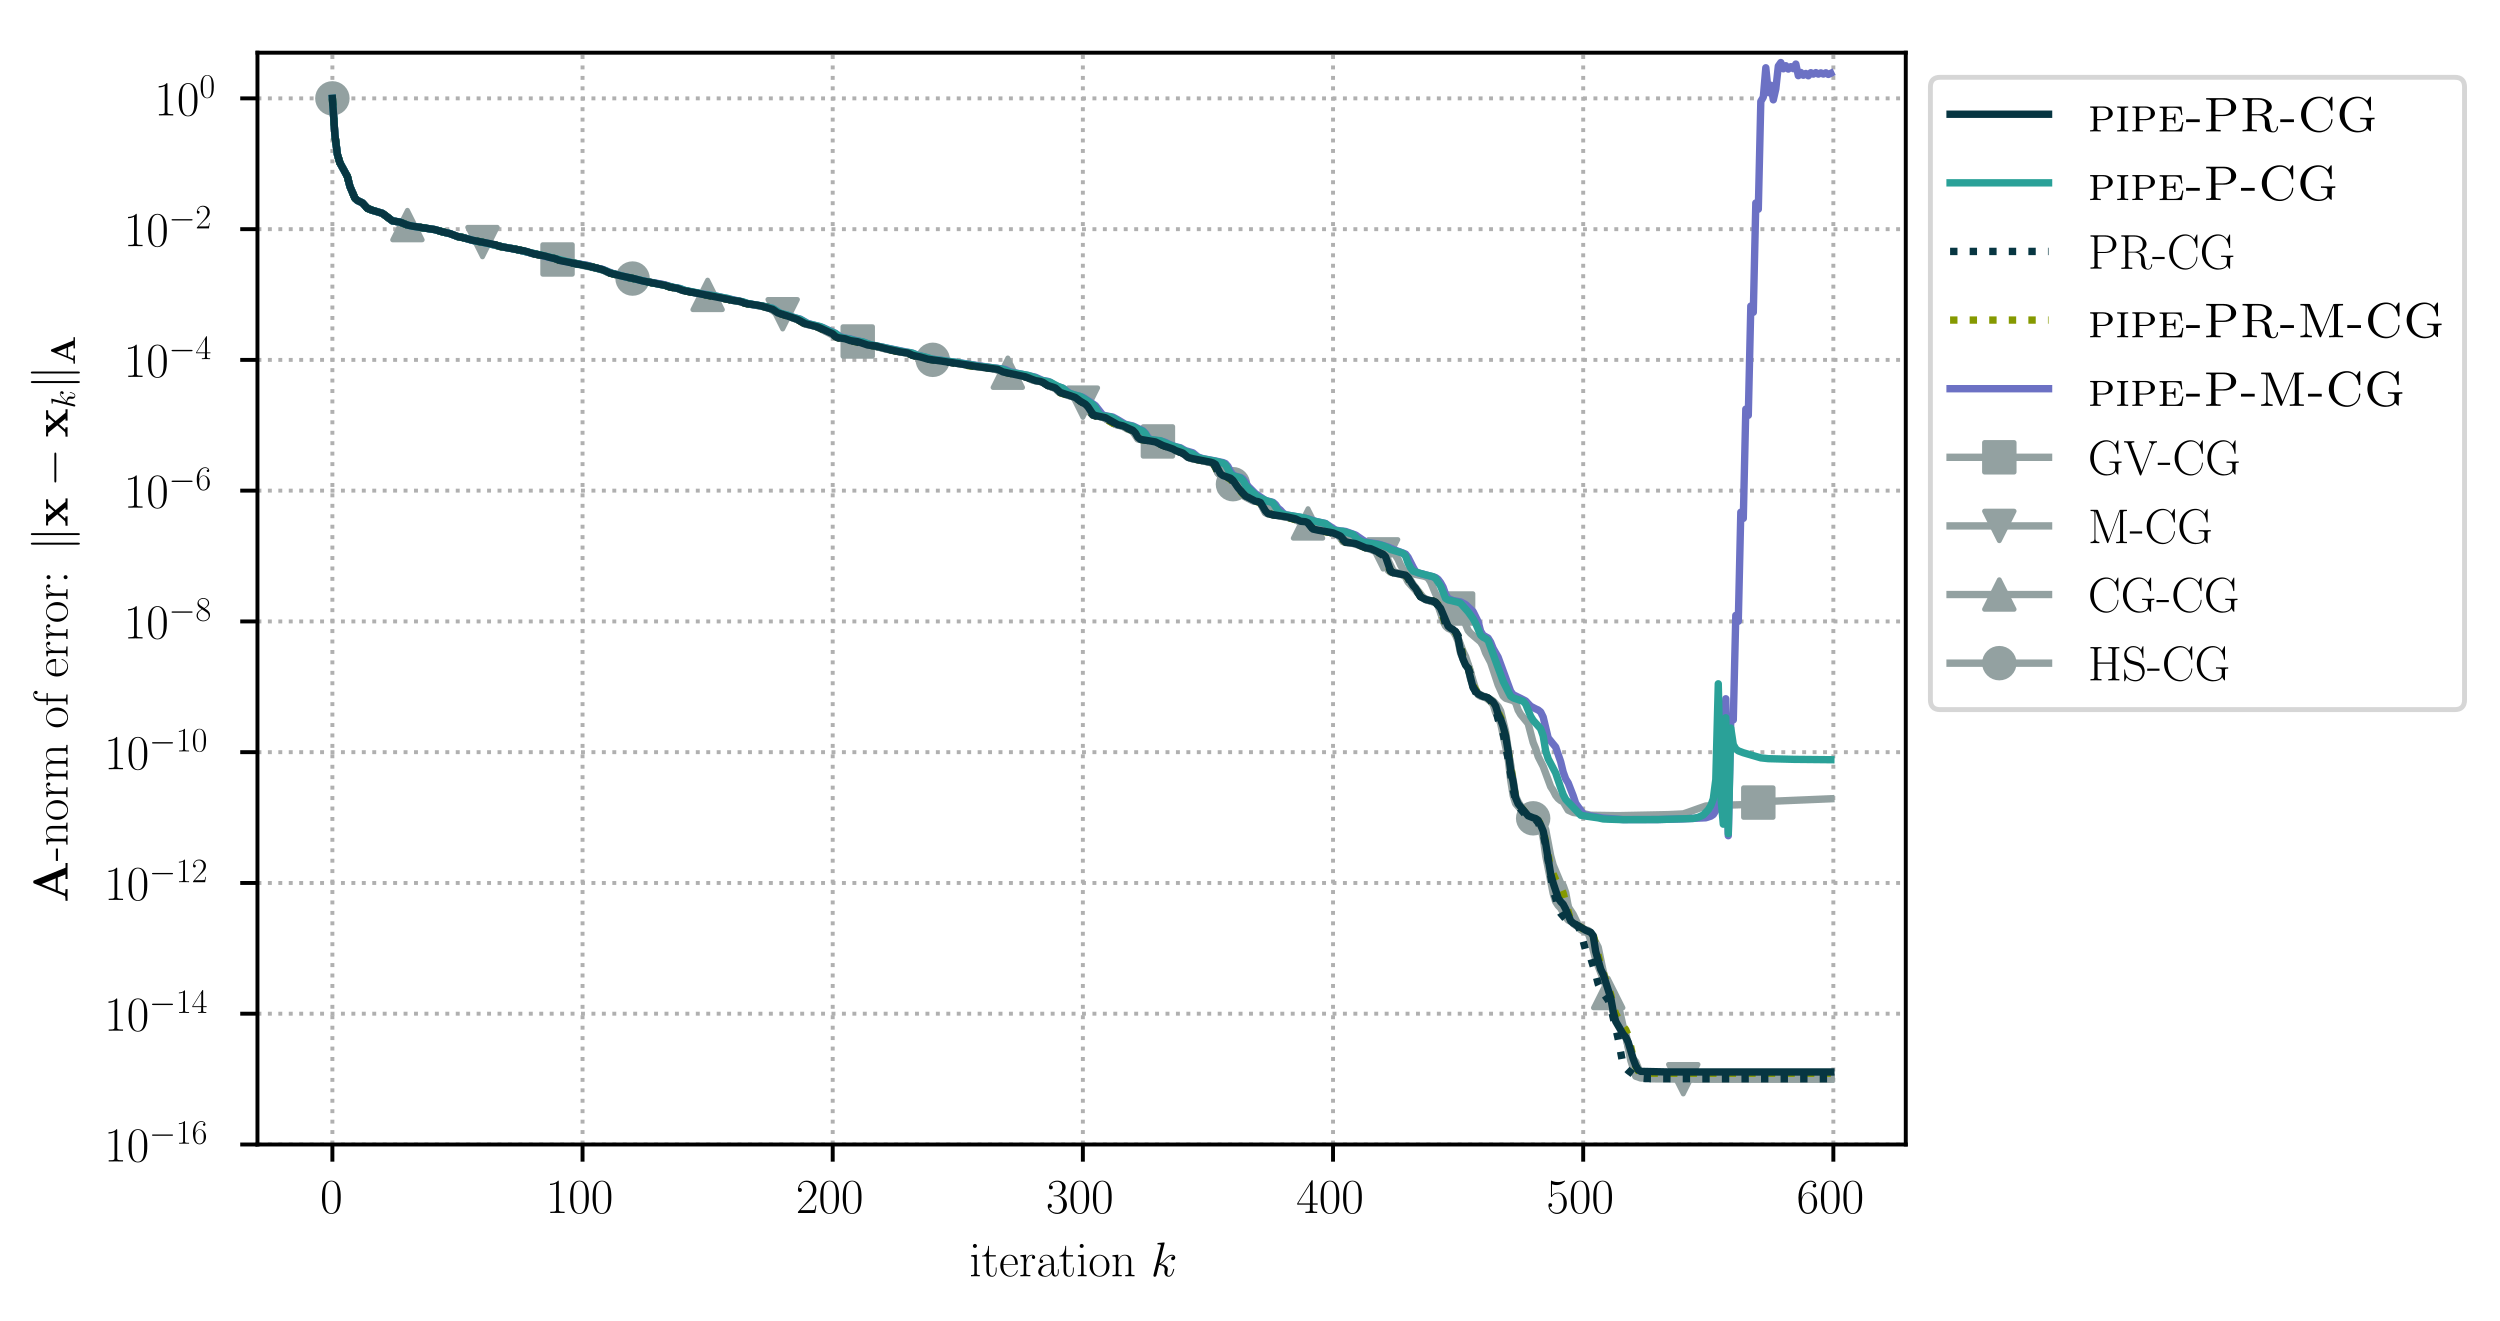 <?xml version="1.0" encoding="utf-8" standalone="no"?>
<!DOCTYPE svg PUBLIC "-//W3C//DTD SVG 1.1//EN"
  "http://www.w3.org/Graphics/SVG/1.1/DTD/svg11.dtd">
<!-- Created with matplotlib (https://matplotlib.org/) -->
<svg height="268.371pt" version="1.1" viewBox="0 0 507.791 268.371" width="507.791pt" xmlns="http://www.w3.org/2000/svg" xmlns:xlink="http://www.w3.org/1999/xlink">
 <defs>
  <style type="text/css">
*{stroke-linecap:butt;stroke-linejoin:round;}
  </style>
 </defs>
 <g id="figure_1">
  <g id="patch_1">
   <path d="M -0 268.371 
L 507.791 268.371 
L 507.791 0 
L -0 0 
z
" style="fill:#ffffff;"/>
  </g>
  <g id="axes_1">
   <g id="patch_2">
    <path d="M 52.294 232.46 
L 387.094 232.46 
L 387.094 10.7 
L 52.294 10.7 
z
" style="fill:#ffffff;"/>
   </g>
   <g id="matplotlib.axis_1">
    <g id="xtick_1">
     <g id="line2d_1">
      <path clip-path="url(#p3c5c20f411)" d="M 67.513 232.46 
L 67.513 10.7 
" style="fill:none;stroke:#b0b0b0;stroke-dasharray:0.8,1.32;stroke-dashoffset:0;stroke-width:0.8;"/>
     </g>
     <g id="line2d_2">
      <defs>
       <path d="M 0 0 
L 0 3.5 
" id="m0a8e1cad96" style="stroke:#000000;stroke-width:0.8;"/>
      </defs>
      <g>
       <use style="stroke:#000000;stroke-width:0.8;" x="67.513" xlink:href="#m0a8e1cad96" y="232.46"/>
      </g>
     </g>
     <g id="text_1">
      <!-- $0$ -->
      <defs>
       <path d="M 42 31.844 
C 42 37.969 41.906 48.422 37.703 56.453 
C 34 63.484 28.094 66 22.906 66 
C 18.094 66 12 63.781 8.203 56.562 
C 4.203 49.016 3.797 39.672 3.797 31.844 
C 3.797 26.109 3.906 17.375 7 9.734 
C 11.297 -0.609 19 -2 22.906 -2 
C 27.5 -2 34.5 -0.109 38.594 9.438 
C 41.594 16.375 42 24.5 42 31.844 
z
M 22.906 -0.406 
C 16.5 -0.406 12.703 5.125 11.297 12.75 
C 10.203 18.688 10.203 27.328 10.203 32.953 
C 10.203 40.688 10.203 47.109 11.5 53.234 
C 13.406 61.781 19 64.391 22.906 64.391 
C 27 64.391 32.297 61.672 34.203 53.438 
C 35.5 47.719 35.594 40.984 35.594 32.953 
C 35.594 26.422 35.594 18.375 34.406 12.453 
C 32.297 1.5 26.406 -0.406 22.906 -0.406 
z
" id="CMR17-48"/>
      </defs>
      <g transform="translate(65.022 246.378)scale(0.1 -0.1)">
       <use transform="scale(0.996)" xlink:href="#CMR17-48"/>
      </g>
     </g>
    </g>
    <g id="xtick_2">
     <g id="line2d_3">
      <path clip-path="url(#p3c5c20f411)" d="M 118.325 232.46 
L 118.325 10.7 
" style="fill:none;stroke:#b0b0b0;stroke-dasharray:0.8,1.32;stroke-dashoffset:0;stroke-width:0.8;"/>
     </g>
     <g id="line2d_4">
      <g>
       <use style="stroke:#000000;stroke-width:0.8;" x="118.325" xlink:href="#m0a8e1cad96" y="232.46"/>
      </g>
     </g>
     <g id="text_2">
      <!-- $100$ -->
      <defs>
       <path d="M 26.594 63.797 
C 26.594 65.891 26.5 66 25.094 66 
C 21.203 61.359 15.297 59.891 9.703 59.688 
C 9.406 59.688 8.906 59.688 8.797 59.5 
C 8.703 59.297 8.703 59.094 8.703 57 
C 11.797 57 17 57.594 21 59.984 
L 21 7.297 
C 21 3.797 20.797 2.594 12.203 2.594 
L 9.203 2.594 
L 9.203 0 
C 14 0.094 19 0.188 23.797 0.188 
C 28.594 0.188 33.594 0.094 38.406 0 
L 38.406 2.594 
L 35.406 2.594 
C 26.797 2.594 26.594 3.688 26.594 7.297 
z
" id="CMR17-49"/>
      </defs>
      <g transform="translate(110.853 246.378)scale(0.1 -0.1)">
       <use transform="scale(0.996)" xlink:href="#CMR17-49"/>
       <use transform="translate(45.69 0)scale(0.996)" xlink:href="#CMR17-48"/>
       <use transform="translate(91.381 0)scale(0.996)" xlink:href="#CMR17-48"/>
      </g>
     </g>
    </g>
    <g id="xtick_3">
     <g id="line2d_5">
      <path clip-path="url(#p3c5c20f411)" d="M 169.137 232.46 
L 169.137 10.7 
" style="fill:none;stroke:#b0b0b0;stroke-dasharray:0.8,1.32;stroke-dashoffset:0;stroke-width:0.8;"/>
     </g>
     <g id="line2d_6">
      <g>
       <use style="stroke:#000000;stroke-width:0.8;" x="169.137" xlink:href="#m0a8e1cad96" y="232.46"/>
      </g>
     </g>
     <g id="text_3">
      <!-- $200$ -->
      <defs>
       <path d="M 41.703 15.469 
L 39.906 15.469 
C 38.906 8.391 38.094 7.188 37.703 6.594 
C 37.203 5.797 30 5.797 28.594 5.797 
L 9.406 5.797 
C 13 9.688 20 16.766 28.5 24.938 
C 34.594 30.719 41.703 37.5 41.703 47.391 
C 41.703 59.188 32.297 66 21.797 66 
C 10.797 66 4.094 56.297 4.094 47.297 
C 4.094 43.391 7 42.891 8.203 42.891 
C 9.203 42.891 12.203 43.484 12.203 46.984 
C 12.203 50.094 9.594 51 8.203 51 
C 7.594 51 7 50.891 6.594 50.688 
C 8.5 59.188 14.297 63.391 20.406 63.391 
C 29.094 63.391 34.797 56.5 34.797 47.391 
C 34.797 38.703 29.703 31.219 24 24.734 
L 4.094 2.297 
L 4.094 0 
L 39.297 0 
z
" id="CMR17-50"/>
      </defs>
      <g transform="translate(161.665 246.378)scale(0.1 -0.1)">
       <use transform="scale(0.996)" xlink:href="#CMR17-50"/>
       <use transform="translate(45.69 0)scale(0.996)" xlink:href="#CMR17-48"/>
       <use transform="translate(91.381 0)scale(0.996)" xlink:href="#CMR17-48"/>
      </g>
     </g>
    </g>
    <g id="xtick_4">
     <g id="line2d_7">
      <path clip-path="url(#p3c5c20f411)" d="M 219.949 232.46 
L 219.949 10.7 
" style="fill:none;stroke:#b0b0b0;stroke-dasharray:0.8,1.32;stroke-dashoffset:0;stroke-width:0.8;"/>
     </g>
     <g id="line2d_8">
      <g>
       <use style="stroke:#000000;stroke-width:0.8;" x="219.949" xlink:href="#m0a8e1cad96" y="232.46"/>
      </g>
     </g>
     <g id="text_4">
      <!-- $300$ -->
      <defs>
       <path d="M 22.094 34 
C 31 34 34.906 26.141 34.906 17.094 
C 34.906 5.031 28.5 0.391 22.703 0.391 
C 17.406 0.391 8.797 3.016 6.094 10.797 
C 6.594 10.594 7.094 10.594 7.594 10.594 
C 10 10.594 11.797 12.188 11.797 14.797 
C 11.797 17.688 9.594 19 7.594 19 
C 5.906 19 3.297 18.188 3.297 14.484 
C 3.297 5.234 12.297 -2 22.906 -2 
C 34 -2 42.5 6.75 42.5 16.984 
C 42.5 26.844 34.5 34 25 35.094 
C 32.594 36.672 39.906 43.375 39.906 52.391 
C 39.906 60.25 32 66 23 66 
C 13.906 66 5.906 60.344 5.906 52.297 
C 5.906 48.797 8.5 48.188 9.797 48.188 
C 11.906 48.188 13.703 49.484 13.703 52.094 
C 13.703 54.688 11.906 56 9.797 56 
C 9.406 56 8.906 56 8.5 55.797 
C 11.406 62.484 19.297 63.688 22.797 63.688 
C 26.297 63.688 32.906 61.969 32.906 52.297 
C 32.906 49.484 32.5 44.547 29.094 40.219 
C 26.094 36.391 22.703 36.188 19.406 35.891 
C 18.906 35.891 16.594 35.688 16.203 35.688 
C 15.5 35.594 15.094 35.5 15.094 34.797 
C 15.094 34.094 15.203 34 17.203 34 
z
" id="CMR17-51"/>
      </defs>
      <g transform="translate(212.477 246.378)scale(0.1 -0.1)">
       <use transform="scale(0.996)" xlink:href="#CMR17-51"/>
       <use transform="translate(45.69 0)scale(0.996)" xlink:href="#CMR17-48"/>
       <use transform="translate(91.381 0)scale(0.996)" xlink:href="#CMR17-48"/>
      </g>
     </g>
    </g>
    <g id="xtick_5">
     <g id="line2d_9">
      <path clip-path="url(#p3c5c20f411)" d="M 270.76 232.46 
L 270.76 10.7 
" style="fill:none;stroke:#b0b0b0;stroke-dasharray:0.8,1.32;stroke-dashoffset:0;stroke-width:0.8;"/>
     </g>
     <g id="line2d_10">
      <g>
       <use style="stroke:#000000;stroke-width:0.8;" x="270.76" xlink:href="#m0a8e1cad96" y="232.46"/>
      </g>
     </g>
     <g id="text_5">
      <!-- $400$ -->
      <defs>
       <path d="M 33.594 64.797 
C 33.594 66.891 33.5 67 31.703 67 
L 2 19.594 
L 2 17 
L 27.797 17 
L 27.797 7.188 
C 27.797 3.594 27.594 2.594 20.594 2.594 
L 18.703 2.594 
L 18.703 0 
C 21.906 0.188 27.297 0.188 30.703 0.188 
C 34.094 0.188 39.5 0.188 42.703 0 
L 42.703 2.594 
L 40.797 2.594 
C 33.797 2.594 33.594 3.594 33.594 7.188 
L 33.594 17 
L 43.797 17 
L 43.797 19.594 
L 33.594 19.594 
z
M 28.094 58.172 
L 28.094 19.594 
L 4 19.594 
z
" id="CMR17-52"/>
      </defs>
      <g transform="translate(263.288 246.378)scale(0.1 -0.1)">
       <use transform="scale(0.996)" xlink:href="#CMR17-52"/>
       <use transform="translate(45.69 0)scale(0.996)" xlink:href="#CMR17-48"/>
       <use transform="translate(91.381 0)scale(0.996)" xlink:href="#CMR17-48"/>
      </g>
     </g>
    </g>
    <g id="xtick_6">
     <g id="line2d_11">
      <path clip-path="url(#p3c5c20f411)" d="M 321.572 232.46 
L 321.572 10.7 
" style="fill:none;stroke:#b0b0b0;stroke-dasharray:0.8,1.32;stroke-dashoffset:0;stroke-width:0.8;"/>
     </g>
     <g id="line2d_12">
      <g>
       <use style="stroke:#000000;stroke-width:0.8;" x="321.572" xlink:href="#m0a8e1cad96" y="232.46"/>
      </g>
     </g>
     <g id="text_6">
      <!-- $500$ -->
      <defs>
       <path d="M 11.406 58.594 
C 12.406 58.188 16.5 56.891 20.703 56.891 
C 30 56.891 35.094 61.891 38 64.688 
C 38 65.484 38 66 37.406 66 
C 37.297 66 37.094 66 36.297 65.594 
C 32.797 64.094 28.703 63 23.703 63 
C 20.703 63 16.203 63.359 11.297 65.484 
C 10.203 66 10 66 9.906 66 
C 9.406 66 9.297 65.891 9.297 63.906 
L 9.297 34.859 
C 9.297 33.016 9.297 32.5 10.297 32.5 
C 10.797 32.5 11 32.703 11.5 33.422 
C 14.703 38.047 19.094 40 24.094 40 
C 27.594 40 35.094 37.734 35.094 20.203 
C 35.094 16.984 35.094 11.188 32.094 6.594 
C 29.594 2.484 25.703 0.391 21.406 0.391 
C 14.797 0.391 8.094 4.984 6.297 12.688 
C 6.703 12.594 7.5 12.391 7.906 12.391 
C 9.203 12.391 11.703 13.094 11.703 16.188 
C 11.703 18.891 9.797 20 7.906 20 
C 5.594 20 4.094 18.594 4.094 15.797 
C 4.094 7.094 11 -2 21.594 -2 
C 31.906 -2 41.703 6.891 41.703 19.797 
C 41.703 32.094 33.906 41.594 24.203 41.594 
C 19.094 41.594 14.797 39.688 11.406 36 
z
" id="CMR17-53"/>
      </defs>
      <g transform="translate(314.1 246.378)scale(0.1 -0.1)">
       <use transform="scale(0.996)" xlink:href="#CMR17-53"/>
       <use transform="translate(45.69 0)scale(0.996)" xlink:href="#CMR17-48"/>
       <use transform="translate(91.381 0)scale(0.996)" xlink:href="#CMR17-48"/>
      </g>
     </g>
    </g>
    <g id="xtick_7">
     <g id="line2d_13">
      <path clip-path="url(#p3c5c20f411)" d="M 372.384 232.46 
L 372.384 10.7 
" style="fill:none;stroke:#b0b0b0;stroke-dasharray:0.8,1.32;stroke-dashoffset:0;stroke-width:0.8;"/>
     </g>
     <g id="line2d_14">
      <g>
       <use style="stroke:#000000;stroke-width:0.8;" x="372.384" xlink:href="#m0a8e1cad96" y="232.46"/>
      </g>
     </g>
     <g id="text_7">
      <!-- $600$ -->
      <defs>
       <path d="M 10.594 34.344 
C 10.594 58 21.797 63.688 28.297 63.688 
C 30.406 63.688 35.5 63.266 37.5 59.094 
C 35.906 59.094 32.906 59.094 32.906 55.594 
C 32.906 52.891 35.094 52 36.5 52 
C 37.406 52 40.094 52.391 40.094 55.797 
C 40.094 62.297 35.094 66 28.203 66 
C 16.297 66 3.797 53.297 3.797 31.422 
C 3.797 4.016 15.094 -2 23.094 -2 
C 32.797 -2 42 6.734 42 20.234 
C 42 32.828 33.906 42 23.703 42 
C 17.594 42 13.094 37.969 10.594 30.922 
z
M 23.094 0.391 
C 10.797 0.391 10.797 18.938 10.797 22.656 
C 10.797 29.906 14.203 40.391 23.5 40.391 
C 25.203 40.391 30.094 40.391 33.406 33.438 
C 35.203 29.516 35.203 25.375 35.203 20.344 
C 35.203 14.906 35.203 10.875 33.094 6.844 
C 30.906 2.703 27.703 0.391 23.094 0.391 
z
" id="CMR17-54"/>
      </defs>
      <g transform="translate(364.912 246.378)scale(0.1 -0.1)">
       <use transform="scale(0.996)" xlink:href="#CMR17-54"/>
       <use transform="translate(45.69 0)scale(0.996)" xlink:href="#CMR17-48"/>
       <use transform="translate(91.381 0)scale(0.996)" xlink:href="#CMR17-48"/>
      </g>
     </g>
    </g>
    <g id="text_8">
     <!-- iteration $k$ -->
     <defs>
      <path d="M 15.5 61.891 
C 15.5 64.094 13.703 66 11.406 66 
C 9.203 66 7.297 64.188 7.297 61.891 
C 7.297 59.688 9.094 57.797 11.406 57.797 
C 13.594 57.797 15.5 59.594 15.5 61.891 
z
M 3.797 42.891 
L 3.797 40.297 
C 9.406 40.297 10.203 39.688 10.203 34.859 
L 10.203 6.922 
C 10.203 3.094 9.797 2.594 3.406 2.594 
L 3.406 0 
C 5.797 0.188 10.094 0.188 12.594 0.188 
C 15 0.188 19.094 0.188 21.406 0 
L 21.406 2.594 
C 15.5 2.594 15.297 3.203 15.297 6.812 
L 15.297 44 
z
" id="CMR17-105"/>
      <path d="M 15.094 40.391 
L 29.094 40.391 
L 29.094 43 
L 15.094 43 
L 15.094 62 
L 13.297 62 
C 13.094 51.438 9.594 42.188 1.094 41.984 
L 1.094 40.391 
L 9.797 40.391 
L 9.797 12.156 
C 9.797 10.234 9.797 -1 21.406 -1 
C 27.297 -1 30.703 4.812 30.703 12.25 
L 30.703 17.984 
L 28.906 17.984 
L 28.906 12.344 
C 28.906 5.422 26.203 0.797 22 0.797 
C 19.094 0.797 15.094 2.797 15.094 11.953 
z
" id="CMR17-116"/>
      <path d="M 38.094 23.484 
C 38.5 23.891 38.5 24.094 38.5 25.094 
C 38.5 35.172 33.094 44 21.703 44 
C 11.094 44 2.703 33.984 2.703 21.781 
C 2.703 8.656 12.203 -1 22.797 -1 
C 34 -1 38.406 9.672 38.406 11.797 
C 38.406 12.5 37.797 12.5 37.594 12.5 
C 36.906 12.5 36.797 12.297 36.406 11.078 
C 34.203 4.219 28.703 0.797 23.5 0.797 
C 19.203 0.797 14.906 3.219 12.203 7.656 
C 9.094 12.797 9.094 18.75 9.094 23.484 
z
M 9.203 25 
C 9.906 39.234 17.594 42.391 21.594 42.391 
C 28.406 42.391 33 36.062 33.094 25 
z
" id="CMR17-101"/>
      <path d="M 15 23.703 
C 15 33.344 19.094 42.391 26.594 42.391 
C 27.297 42.391 28 42.297 28.703 41.984 
C 28.703 41.984 26.5 41.281 26.5 38.672 
C 26.5 36.266 28.406 35.266 29.906 35.266 
C 31.094 35.266 33.297 35.969 33.297 38.781 
C 33.297 41.984 30.094 44 26.703 44 
C 19.094 44 15.797 36.562 14.797 33.047 
L 14.703 33.047 
L 14.703 44 
L 3.094 42.891 
L 3.094 40.281 
C 9 40.281 9.906 39.688 9.906 34.859 
L 9.906 6.922 
C 9.906 3.094 9.5 2.594 3.094 2.594 
L 3.094 0 
C 5.5 0.188 10.094 0.188 12.703 0.188 
C 15.594 0.188 20.703 0.188 23.406 0 
L 23.406 2.594 
C 16.203 2.594 15 2.594 15 7.109 
z
" id="CMR17-114"/>
      <path d="M 36 25.875 
C 36 32 36 35.547 31.797 39.594 
C 28.094 42.984 23.797 44 20.406 44 
C 12.5 44 6.797 37.625 6.797 30.891 
C 6.797 27.188 9.797 27 10.406 27 
C 11.703 27 14 27.797 14 30.594 
C 14 33.094 12.094 34.188 10.406 34.188 
C 10 34.188 9.5 34.094 9.203 34 
C 11.297 40.531 16.703 42.391 20.203 42.391 
C 25.203 42.391 30.703 37.828 30.703 29.297 
L 30.703 25.5 
C 24.797 25.297 17.703 24.5 12.094 21.453 
C 5.797 17.922 4 12.844 4 9 
C 4 1.203 13 -1 18.297 -1 
C 23.797 -1 28.906 2.109 31.094 7.891 
C 31.297 3.422 34.094 -0.609 38.5 -0.609 
C 40.594 -0.609 45.906 0.797 45.906 8.797 
L 45.906 14.469 
L 44.094 14.469 
L 44.094 8.703 
C 44.094 2.516 41.406 1.703 40.094 1.703 
C 36 1.703 36 6.969 36 11.438 
z
M 30.703 13.859 
C 30.703 5.047 24.5 0.594 19 0.594 
C 14 0.594 10.094 4.344 10.094 9 
C 10.094 12.047 11.406 17.406 17.203 20.656 
C 22 23.391 27.5 23.797 30.703 24 
z
" id="CMR17-97"/>
      <path d="M 43.094 21.188 
C 43.094 34 33.797 44 22.906 44 
C 12 44 2.703 34 2.703 21.188 
C 2.703 8.594 12 -1 22.906 -1 
C 33.797 -1 43.094 8.594 43.094 21.188 
z
M 22.906 0.797 
C 18.203 0.797 14.203 3.594 11.906 7.5 
C 9.406 12 9.094 17.594 9.094 22 
C 9.094 26.188 9.297 31.391 11.906 35.891 
C 13.906 39.188 17.797 42.391 22.906 42.391 
C 27.406 42.391 31.203 39.891 33.594 36.391 
C 36.703 31.688 36.703 25.094 36.703 22 
C 36.703 18.094 36.5 12.094 33.797 7.297 
C 31 2.688 26.703 0.797 22.906 0.797 
z
" id="CMR17-111"/>
      <path d="M 41.5 30.531 
C 41.5 35.656 40.5 44 28.703 44 
C 20.797 44 16.703 37.875 15.203 33.844 
L 15.094 33.844 
L 15.094 44 
L 3.297 42.891 
L 3.297 40.281 
C 9.203 40.281 10.094 39.688 10.094 34.859 
L 10.094 6.922 
C 10.094 3.094 9.703 2.594 3.297 2.594 
L 3.297 0 
C 5.703 0.188 10.094 0.188 12.703 0.188 
C 15.297 0.188 19.797 0.188 22.203 0 
L 22.203 2.594 
C 15.797 2.594 15.406 3 15.406 6.922 
L 15.406 26.219 
C 15.406 35.453 21 42.391 28 42.391 
C 35.406 42.391 36.203 35.766 36.203 30.938 
L 36.203 6.922 
C 36.203 3.094 35.797 2.594 29.406 2.594 
L 29.406 0 
C 31.797 0.188 36.203 0.188 38.797 0.188 
C 41.406 0.188 45.906 0.188 48.297 0 
L 48.297 2.594 
C 41.906 2.594 41.5 3 41.5 6.922 
z
" id="CMR17-110"/>
      <path d="M 28.094 66.484 
C 28.203 66.891 28.406 67.484 28.406 67.984 
C 28.406 69 27.406 69 27.203 69 
C 27.094 69 23.5 68.688 21.703 68.484 
C 20 68.391 18.5 68.188 16.703 68.094 
C 14.297 67.891 13.594 67.797 13.594 65.984 
C 13.594 64.984 14.594 64.984 15.594 64.984 
C 20.703 64.984 20.703 64.109 20.703 63.125 
C 20.703 62.719 20.703 62.531 20.203 60.75 
L 5.906 3.906 
C 5.5 2.391 5.5 2.203 5.5 1.594 
C 5.5 -0.609 7.203 -1 8.203 -1 
C 11 -1 11.594 1.188 12.406 4.297 
L 17.094 23.062 
C 24.297 22.266 28.594 19.25 28.594 14.438 
C 28.594 13.828 28.594 13.438 28.297 11.922 
C 27.906 10.422 27.906 9.219 27.906 8.719 
C 27.906 2.891 31.703 -1 36.797 -1 
C 41.406 -1 43.797 3.203 44.594 4.609 
C 46.703 8.312 48 13.938 48 14.328 
C 48 14.828 47.594 15.234 47 15.234 
C 46.094 15.234 46 14.828 45.594 13.234 
C 44.203 8.016 42.094 1 37 1 
C 35 1 33.703 2 33.703 5.812 
C 33.703 7.719 34.094 9.922 34.5 11.422 
C 34.906 13.234 34.906 13.328 34.906 14.531 
C 34.906 20.453 29.594 23.766 20.406 24.969 
C 24 27.172 27.594 31.078 29 32.594 
C 34.703 38.984 38.594 41.984 43.203 41.984 
C 45.5 41.984 46.094 41.484 46.797 41 
C 43.094 40.594 41.703 37.984 41.703 35.984 
C 41.703 33.594 43.594 32.797 45 32.797 
C 47.703 32.797 50.094 35.094 50.094 38.297 
C 50.094 41.156 47.797 44 43.297 44 
C 37.797 44 33.297 40.297 26.203 32.297 
C 25.203 31.078 21.5 27.281 17.797 25.875 
z
" id="CMMI12-107"/>
     </defs>
     <g transform="translate(196.885 259.234)scale(0.1 -0.1)">
      <use transform="scale(0.996)" xlink:href="#CMR17-105"/>
      <use transform="translate(24.871 0)scale(0.996)" xlink:href="#CMR17-116"/>
      <use transform="translate(60.152 0)scale(0.996)" xlink:href="#CMR17-101"/>
      <use transform="translate(100.637 0)scale(0.996)" xlink:href="#CMR17-114"/>
      <use transform="translate(135.918 0)scale(0.996)" xlink:href="#CMR17-97"/>
      <use transform="translate(181.609 0)scale(0.996)" xlink:href="#CMR17-116"/>
      <use transform="translate(216.889 0)scale(0.996)" xlink:href="#CMR17-105"/>
      <use transform="translate(241.761 0)scale(0.996)" xlink:href="#CMR17-111"/>
      <use transform="translate(287.451 0)scale(0.996)" xlink:href="#CMR17-110"/>
      <use transform="translate(368.422 0)scale(0.996)" xlink:href="#CMMI12-107"/>
     </g>
    </g>
   </g>
   <g id="matplotlib.axis_2">
    <g id="ytick_1">
     <g id="line2d_15">
      <path clip-path="url(#p3c5c20f411)" d="M 52.294 232.46 
L 387.094 232.46 
" style="fill:none;stroke:#b0b0b0;stroke-dasharray:0.8,1.32;stroke-dashoffset:0;stroke-width:0.8;"/>
     </g>
     <g id="line2d_16">
      <defs>
       <path d="M 0 0 
L -3.5 0 
" id="mbcb84833f5" style="stroke:#000000;stroke-width:0.8;"/>
      </defs>
      <g>
       <use style="stroke:#000000;stroke-width:0.8;" x="52.294" xlink:href="#mbcb84833f5" y="232.46"/>
      </g>
     </g>
     <g id="text_9">
      <!-- $10^{-16}$ -->
      <defs>
       <path d="M 65.906 23 
C 67.594 23 69.406 23 69.406 25 
C 69.406 27 67.594 27 65.906 27 
L 11.797 27 
C 10.094 27 8.297 27 8.297 25 
C 8.297 23 10.094 23 11.797 23 
z
" id="CMSY10-0"/>
      </defs>
      <g transform="translate(21.163 235.919)scale(0.1 -0.1)">
       <use transform="scale(0.996)" xlink:href="#CMR17-49"/>
       <use transform="translate(45.69 0)scale(0.996)" xlink:href="#CMR17-48"/>
       <use transform="translate(91.381 36.154)scale(0.697)" xlink:href="#CMSY10-0"/>
       <use transform="translate(145.622 36.154)scale(0.697)" xlink:href="#CMR17-49"/>
       <use transform="translate(177.605 36.154)scale(0.697)" xlink:href="#CMR17-54"/>
      </g>
     </g>
    </g>
    <g id="ytick_2">
     <g id="line2d_17">
      <path clip-path="url(#p3c5c20f411)" d="M 52.294 205.9 
L 387.094 205.9 
" style="fill:none;stroke:#b0b0b0;stroke-dasharray:0.8,1.32;stroke-dashoffset:0;stroke-width:0.8;"/>
     </g>
     <g id="line2d_18">
      <g>
       <use style="stroke:#000000;stroke-width:0.8;" x="52.294" xlink:href="#mbcb84833f5" y="205.9"/>
      </g>
     </g>
     <g id="text_10">
      <!-- $10^{-14}$ -->
      <g transform="translate(21.163 209.36)scale(0.1 -0.1)">
       <use transform="scale(0.996)" xlink:href="#CMR17-49"/>
       <use transform="translate(45.69 0)scale(0.996)" xlink:href="#CMR17-48"/>
       <use transform="translate(91.381 36.154)scale(0.697)" xlink:href="#CMSY10-0"/>
       <use transform="translate(145.622 36.154)scale(0.697)" xlink:href="#CMR17-49"/>
       <use transform="translate(177.605 36.154)scale(0.697)" xlink:href="#CMR17-52"/>
      </g>
     </g>
    </g>
    <g id="ytick_3">
     <g id="line2d_19">
      <path clip-path="url(#p3c5c20f411)" d="M 52.294 179.341 
L 387.094 179.341 
" style="fill:none;stroke:#b0b0b0;stroke-dasharray:0.8,1.32;stroke-dashoffset:0;stroke-width:0.8;"/>
     </g>
     <g id="line2d_20">
      <g>
       <use style="stroke:#000000;stroke-width:0.8;" x="52.294" xlink:href="#mbcb84833f5" y="179.341"/>
      </g>
     </g>
     <g id="text_11">
      <!-- $10^{-12}$ -->
      <g transform="translate(21.163 182.8)scale(0.1 -0.1)">
       <use transform="scale(0.996)" xlink:href="#CMR17-49"/>
       <use transform="translate(45.69 0)scale(0.996)" xlink:href="#CMR17-48"/>
       <use transform="translate(91.381 36.154)scale(0.697)" xlink:href="#CMSY10-0"/>
       <use transform="translate(145.622 36.154)scale(0.697)" xlink:href="#CMR17-49"/>
       <use transform="translate(177.605 36.154)scale(0.697)" xlink:href="#CMR17-50"/>
      </g>
     </g>
    </g>
    <g id="ytick_4">
     <g id="line2d_21">
      <path clip-path="url(#p3c5c20f411)" d="M 52.294 152.781 
L 387.094 152.781 
" style="fill:none;stroke:#b0b0b0;stroke-dasharray:0.8,1.32;stroke-dashoffset:0;stroke-width:0.8;"/>
     </g>
     <g id="line2d_22">
      <g>
       <use style="stroke:#000000;stroke-width:0.8;" x="52.294" xlink:href="#mbcb84833f5" y="152.781"/>
      </g>
     </g>
     <g id="text_12">
      <!-- $10^{-10}$ -->
      <g transform="translate(21.163 156.24)scale(0.1 -0.1)">
       <use transform="scale(0.996)" xlink:href="#CMR17-49"/>
       <use transform="translate(45.69 0)scale(0.996)" xlink:href="#CMR17-48"/>
       <use transform="translate(91.381 36.154)scale(0.697)" xlink:href="#CMSY10-0"/>
       <use transform="translate(145.622 36.154)scale(0.697)" xlink:href="#CMR17-49"/>
       <use transform="translate(177.605 36.154)scale(0.697)" xlink:href="#CMR17-48"/>
      </g>
     </g>
    </g>
    <g id="ytick_5">
     <g id="line2d_23">
      <path clip-path="url(#p3c5c20f411)" d="M 52.294 126.221 
L 387.094 126.221 
" style="fill:none;stroke:#b0b0b0;stroke-dasharray:0.8,1.32;stroke-dashoffset:0;stroke-width:0.8;"/>
     </g>
     <g id="line2d_24">
      <g>
       <use style="stroke:#000000;stroke-width:0.8;" x="52.294" xlink:href="#mbcb84833f5" y="126.221"/>
      </g>
     </g>
     <g id="text_13">
      <!-- $10^{-8}$ -->
      <defs>
       <path d="M 27.203 35.766 
C 33.5 38.969 39.906 43.797 39.906 51.531 
C 39.906 60.688 31.094 66 23 66 
C 13.906 66 5.906 59.375 5.906 50.234 
C 5.906 47.719 6.5 43.391 10.406 39.578 
C 11.406 38.578 15.594 35.562 18.297 33.656 
C 13.797 31.344 3.297 25.812 3.297 14.766 
C 3.297 4.406 13.094 -2 22.797 -2 
C 33.5 -2 42.5 5.719 42.5 15.969 
C 42.5 25.109 36.406 29.328 32.406 32.047 
z
M 14.094 44.609 
C 13.297 45.109 9.297 48.219 9.297 52.938 
C 9.297 59.078 15.594 63.688 22.797 63.688 
C 30.703 63.688 36.5 58.062 36.5 51.531 
C 36.5 42.188 26.094 36.859 25.594 36.859 
C 25.5 36.859 25.406 36.859 24.594 37.469 
z
M 32.5 24 
C 34 22.906 38.797 19.578 38.797 13.453 
C 38.797 6.016 31.406 0.391 23 0.391 
C 13.906 0.391 7 6.922 7 14.859 
C 7 22.797 13.094 29.438 20 32.547 
z
" id="CMR17-56"/>
      </defs>
      <g transform="translate(25.134 129.68)scale(0.1 -0.1)">
       <use transform="scale(0.996)" xlink:href="#CMR17-49"/>
       <use transform="translate(45.69 0)scale(0.996)" xlink:href="#CMR17-48"/>
       <use transform="translate(91.381 36.154)scale(0.697)" xlink:href="#CMSY10-0"/>
       <use transform="translate(145.622 36.154)scale(0.697)" xlink:href="#CMR17-56"/>
      </g>
     </g>
    </g>
    <g id="ytick_6">
     <g id="line2d_25">
      <path clip-path="url(#p3c5c20f411)" d="M 52.294 99.661 
L 387.094 99.661 
" style="fill:none;stroke:#b0b0b0;stroke-dasharray:0.8,1.32;stroke-dashoffset:0;stroke-width:0.8;"/>
     </g>
     <g id="line2d_26">
      <g>
       <use style="stroke:#000000;stroke-width:0.8;" x="52.294" xlink:href="#mbcb84833f5" y="99.661"/>
      </g>
     </g>
     <g id="text_14">
      <!-- $10^{-6}$ -->
      <g transform="translate(25.134 103.121)scale(0.1 -0.1)">
       <use transform="scale(0.996)" xlink:href="#CMR17-49"/>
       <use transform="translate(45.69 0)scale(0.996)" xlink:href="#CMR17-48"/>
       <use transform="translate(91.381 36.154)scale(0.697)" xlink:href="#CMSY10-0"/>
       <use transform="translate(145.622 36.154)scale(0.697)" xlink:href="#CMR17-54"/>
      </g>
     </g>
    </g>
    <g id="ytick_7">
     <g id="line2d_27">
      <path clip-path="url(#p3c5c20f411)" d="M 52.294 73.102 
L 387.094 73.102 
" style="fill:none;stroke:#b0b0b0;stroke-dasharray:0.8,1.32;stroke-dashoffset:0;stroke-width:0.8;"/>
     </g>
     <g id="line2d_28">
      <g>
       <use style="stroke:#000000;stroke-width:0.8;" x="52.294" xlink:href="#mbcb84833f5" y="73.102"/>
      </g>
     </g>
     <g id="text_15">
      <!-- $10^{-4}$ -->
      <g transform="translate(25.134 76.561)scale(0.1 -0.1)">
       <use transform="scale(0.996)" xlink:href="#CMR17-49"/>
       <use transform="translate(45.69 0)scale(0.996)" xlink:href="#CMR17-48"/>
       <use transform="translate(91.381 36.154)scale(0.697)" xlink:href="#CMSY10-0"/>
       <use transform="translate(145.622 36.154)scale(0.697)" xlink:href="#CMR17-52"/>
      </g>
     </g>
    </g>
    <g id="ytick_8">
     <g id="line2d_29">
      <path clip-path="url(#p3c5c20f411)" d="M 52.294 46.542 
L 387.094 46.542 
" style="fill:none;stroke:#b0b0b0;stroke-dasharray:0.8,1.32;stroke-dashoffset:0;stroke-width:0.8;"/>
     </g>
     <g id="line2d_30">
      <g>
       <use style="stroke:#000000;stroke-width:0.8;" x="52.294" xlink:href="#mbcb84833f5" y="46.542"/>
      </g>
     </g>
     <g id="text_16">
      <!-- $10^{-2}$ -->
      <g transform="translate(25.134 50.001)scale(0.1 -0.1)">
       <use transform="scale(0.996)" xlink:href="#CMR17-49"/>
       <use transform="translate(45.69 0)scale(0.996)" xlink:href="#CMR17-48"/>
       <use transform="translate(91.381 36.154)scale(0.697)" xlink:href="#CMSY10-0"/>
       <use transform="translate(145.622 36.154)scale(0.697)" xlink:href="#CMR17-50"/>
      </g>
     </g>
    </g>
    <g id="ytick_9">
     <g id="line2d_31">
      <path clip-path="url(#p3c5c20f411)" d="M 52.294 19.982 
L 387.094 19.982 
" style="fill:none;stroke:#b0b0b0;stroke-dasharray:0.8,1.32;stroke-dashoffset:0;stroke-width:0.8;"/>
     </g>
     <g id="line2d_32">
      <g>
       <use style="stroke:#000000;stroke-width:0.8;" x="52.294" xlink:href="#mbcb84833f5" y="19.982"/>
      </g>
     </g>
     <g id="text_17">
      <!-- $10^{0}$ -->
      <g transform="translate(31.361 23.441)scale(0.1 -0.1)">
       <use transform="scale(0.996)" xlink:href="#CMR17-49"/>
       <use transform="translate(45.69 0)scale(0.996)" xlink:href="#CMR17-48"/>
       <use transform="translate(91.381 36.154)scale(0.697)" xlink:href="#CMR17-48"/>
      </g>
     </g>
    </g>
    <g id="text_18">
     <!-- $\mathbf{A}$-norm of error: $\| \mathbf{x}-\mathbf{x}_k \|_\mathbf{A}$ -->
     <defs>
      <path d="M 45.797 67.703 
C 45.094 69.5 44.906 70 42.5 70 
C 40 70 39.797 69.5 39.094 67.703 
L 14.297 6.703 
C 13.594 5.094 13.594 4.891 10.797 4.594 
C 8.297 4.297 7.906 4.297 5.703 4.297 
L 3.906 4.297 
L 3.906 0 
C 6.5 0.188 12.5 0.188 15.406 0.188 
C 18.094 0.188 25.406 0.188 27.703 0 
L 27.703 4.297 
C 25.5 4.297 21.703 4.297 18.906 5.406 
C 19.203 6.312 19.203 6.5 19.406 6.906 
L 24.703 20 
L 51.5 20 
L 57.797 4.297 
L 48.406 4.297 
L 48.406 0 
C 51.594 0.188 61.297 0.188 65.094 0.188 
C 68.297 0.188 78.5 0.188 81 0 
L 81 4.297 
L 71.5 4.297 
z
M 38.094 53.031 
L 49.703 24.297 
L 26.406 24.297 
z
" id="CMBX12-65"/>
      <path d="M 25.5 19.594 
L 25.5 24 
L 0.406 24 
L 0.406 19.594 
z
" id="CMR17-45"/>
      <path d="M 67.594 30.531 
C 67.594 35.562 66.703 44 54.797 44 
C 48 44 43.297 39.375 41.5 33.953 
L 41.406 33.953 
C 40.203 42.188 34.297 44 28.703 44 
C 20.797 44 16.703 37.875 15.203 33.844 
L 15.094 33.844 
L 15.094 44 
L 3.297 42.891 
L 3.297 40.281 
C 9.203 40.281 10.094 39.688 10.094 34.859 
L 10.094 6.922 
C 10.094 3.094 9.703 2.594 3.297 2.594 
L 3.297 0 
C 5.703 0.188 10.094 0.188 12.703 0.188 
C 15.297 0.188 19.797 0.188 22.203 0 
L 22.203 2.594 
C 15.797 2.594 15.406 3 15.406 6.922 
L 15.406 26.219 
C 15.406 35.453 21 42.391 28 42.391 
C 35.406 42.391 36.203 35.766 36.203 30.938 
L 36.203 6.922 
C 36.203 3.094 35.797 2.594 29.406 2.594 
L 29.406 0 
C 31.797 0.188 36.203 0.188 38.797 0.188 
C 41.406 0.188 45.906 0.188 48.297 0 
L 48.297 2.594 
C 41.906 2.594 41.5 3 41.5 6.922 
L 41.5 26.219 
C 41.5 35.453 47.094 42.391 54.094 42.391 
C 61.5 42.391 62.297 35.766 62.297 30.938 
L 62.297 6.922 
C 62.297 3.094 61.906 2.594 55.5 2.594 
L 55.5 0 
C 57.906 0.188 62.297 0.188 64.906 0.188 
C 67.5 0.188 72 0.188 74.406 0 
L 74.406 2.594 
C 68 2.594 67.594 3 67.594 6.922 
z
" id="CMR17-109"/>
      <path d="M 15.297 40.391 
L 26.703 40.391 
L 26.703 43 
L 15.094 43 
L 15.094 55.297 
C 15.094 63.688 19.297 68.391 23.594 68.391 
C 24.906 68.391 26.406 68.172 27.406 67.797 
C 26.594 67.594 24.5 66.891 24.5 64.391 
C 24.5 61.797 26.5 61 27.906 61 
C 29.297 61 31.297 61.797 31.297 64.391 
C 31.297 68.016 27.703 70 23.703 70 
C 18 70 10.203 65.797 10.203 55.094 
L 10.203 43 
L 2.203 43 
L 2.203 40.391 
L 10.203 40.391 
L 10.203 6.891 
C 10.203 3.094 9.797 2.594 3.406 2.594 
L 3.406 0 
C 5.797 0.188 10.406 0.188 13 0.188 
C 15.906 0.188 21 0.188 23.703 0 
L 23.703 2.594 
C 16.5 2.594 15.297 2.594 15.297 7.094 
z
" id="CMR17-102"/>
      <path d="M 16.594 38.891 
C 16.594 41.391 14.594 43 12.5 43 
C 10.5 43 8.406 41.391 8.406 38.891 
C 8.406 36.391 10.406 34.797 12.5 34.797 
C 14.5 34.797 16.594 36.391 16.594 38.891 
z
M 16.594 4.094 
C 16.594 6.594 14.594 8.188 12.5 8.188 
C 10.5 8.188 8.406 6.594 8.406 4.094 
C 8.406 1.594 10.406 0 12.5 0 
C 14.5 0 16.594 1.594 16.594 4.094 
z
" id="CMR17-58"/>
      <path d="M 17.203 71.594 
C 17.203 73.188 17.203 75 15.203 75 
C 13.203 75 13.203 72.797 13.203 71.297 
L 13.203 -21.312 
C 13.203 -22.906 13.203 -25 15.203 -25 
C 17.203 -25 17.203 -23.203 17.203 -21.609 
z
M 36.703 71.297 
C 36.703 72.891 36.703 75 34.703 75 
C 32.703 75 32.703 73.188 32.703 71.594 
L 32.703 -21.609 
C 32.703 -23.203 32.703 -25 34.703 -25 
C 36.703 -25 36.703 -22.812 36.703 -21.312 
z
" id="CMSY10-107"/>
      <path d="M 33.703 24.469 
L 45.297 37.609 
C 46.406 38.906 47.297 39.688 55.594 39.688 
L 55.594 44 
C 50 43.797 49.797 43.797 46.406 43.797 
C 43.5 43.797 39.203 43.797 36.406 44 
L 36.406 39.688 
C 38.297 39.688 40.406 39.203 40.406 38.5 
C 40.406 38.312 39.906 37.609 39.703 37.422 
L 31 27.719 
L 21.094 39.688 
L 25.297 39.688 
L 25.297 44 
C 23 43.797 16.203 43.797 13.5 43.797 
C 10.5 43.797 5.094 43.797 2.297 44 
L 2.297 39.688 
L 9.406 39.688 
L 25 20.906 
L 12 6.375 
C 10.797 4.984 10.094 4.297 1.797 4.297 
L 1.797 0 
C 7.797 0.188 8 0.188 11.094 0.188 
C 14 0.188 18.203 0.188 21 0 
L 21 4.297 
C 19.094 4.297 17 4.781 17 5.484 
C 17 5.578 17 5.672 17.703 6.469 
L 27.703 17.641 
L 38.797 4.297 
L 34.594 4.297 
L 34.594 0 
C 37 0.188 43.703 0.188 46.5 0.188 
C 49.5 0.188 54.797 0.188 57.594 0 
L 57.594 4.297 
L 50.594 4.297 
z
" id="CMBX12-120"/>
     </defs>
     <g transform="translate(15.225 183.363)rotate(-90)scale(0.1 -0.1)">
      <use transform="translate(0 14.944)scale(0.996)" xlink:href="#CMBX12-65"/>
      <use transform="translate(84.636 14.944)scale(0.996)" xlink:href="#CMR17-45"/>
      <use transform="translate(114.712 14.944)scale(0.996)" xlink:href="#CMR17-110"/>
      <use transform="translate(165.608 14.944)scale(0.996)" xlink:href="#CMR17-111"/>
      <use transform="translate(211.298 14.944)scale(0.996)" xlink:href="#CMR17-114"/>
      <use transform="translate(246.579 14.944)scale(0.996)" xlink:href="#CMR17-109"/>
      <use transform="translate(353.575 14.944)scale(0.996)" xlink:href="#CMR17-111"/>
      <use transform="translate(399.265 14.944)scale(0.996)" xlink:href="#CMR17-102"/>
      <use transform="translate(456.814 14.944)scale(0.996)" xlink:href="#CMR17-101"/>
      <use transform="translate(497.3 14.944)scale(0.996)" xlink:href="#CMR17-114"/>
      <use transform="translate(532.581 14.944)scale(0.996)" xlink:href="#CMR17-114"/>
      <use transform="translate(567.862 14.944)scale(0.996)" xlink:href="#CMR17-111"/>
      <use transform="translate(613.552 14.944)scale(0.996)" xlink:href="#CMR17-114"/>
      <use transform="translate(648.833 14.944)scale(0.996)" xlink:href="#CMR17-58"/>
      <use transform="translate(714.19 14.944)scale(0.996)" xlink:href="#CMSY10-107"/>
      <use transform="translate(764.003 14.944)scale(0.996)" xlink:href="#CMBX12-120"/>
      <use transform="translate(845.295 14.944)scale(0.996)" xlink:href="#CMSY10-0"/>
      <use transform="translate(944.922 14.944)scale(0.996)" xlink:href="#CMBX12-120"/>
      <use transform="translate(1004.075 0)scale(0.697)" xlink:href="#CMMI12-107"/>
      <use transform="translate(1042.429 14.944)scale(0.996)" xlink:href="#CMSY10-107"/>
      <use transform="translate(1092.242 0)scale(0.697)" xlink:href="#CMBX12-65"/>
     </g>
    </g>
   </g>
   <g id="line2d_33">
    <path clip-path="url(#p3c5c20f411)" d="M 67.513 19.982 
L 68.021 27.389 
L 68.529 31.347 
L 69.037 33.065 
L 70.561 35.853 
L 71.069 37.858 
L 72.086 40.246 
L 72.594 40.719 
L 73.61 41.201 
L 74.626 42.326 
L 75.643 42.723 
L 77.675 43.33 
L 79.708 44.866 
L 81.232 45.109 
L 82.756 45.718 
L 83.772 45.936 
L 88.346 46.642 
L 89.87 47.092 
L 91.394 47.453 
L 92.919 48.037 
L 93.935 48.225 
L 95.967 48.821 
L 98.508 49.312 
L 101.049 49.937 
L 102.065 50.147 
L 104.605 50.593 
L 107.146 51.183 
L 108.162 51.512 
L 111.211 52.19 
L 112.735 52.528 
L 113.752 52.932 
L 118.325 53.787 
L 119.341 53.961 
L 120.865 54.38 
L 122.39 54.776 
L 123.914 55.477 
L 125.438 55.887 
L 126.455 56.189 
L 128.995 56.728 
L 130.519 57.074 
L 134.584 57.796 
L 136.617 58.39 
L 137.633 58.59 
L 138.649 58.984 
L 147.796 60.778 
L 148.812 61.011 
L 149.828 61.145 
L 151.86 61.728 
L 154.401 62.15 
L 156.434 62.665 
L 157.45 63.427 
L 162.023 64.916 
L 163.547 65.821 
L 165.58 66.25 
L 166.596 66.731 
L 167.612 67.223 
L 168.628 67.609 
L 170.153 68.588 
L 171.677 68.922 
L 172.185 69.132 
L 174.218 69.488 
L 175.742 70.057 
L 177.775 70.352 
L 179.807 70.886 
L 182.856 71.517 
L 183.872 71.631 
L 185.396 72.203 
L 186.921 72.537 
L 187.937 72.9 
L 195.559 73.961 
L 197.083 74.337 
L 199.624 74.644 
L 202.164 74.988 
L 203.181 75.48 
L 206.229 76.08 
L 207.246 76.236 
L 208.77 76.782 
L 209.786 77.244 
L 211.31 77.498 
L 211.819 77.715 
L 212.835 78.338 
L 214.359 78.906 
L 214.867 79.453 
L 215.375 79.794 
L 216.9 80.302 
L 217.916 80.596 
L 220.457 82.285 
L 220.965 82.926 
L 221.473 83.86 
L 221.981 84.347 
L 222.997 84.526 
L 224.013 84.735 
L 226.554 86.212 
L 228.078 86.628 
L 229.095 87.204 
L 229.603 87.349 
L 230.111 87.652 
L 231.127 89.163 
L 232.143 89.349 
L 233.668 89.532 
L 235.192 90.137 
L 236.716 90.7 
L 237.733 90.957 
L 238.749 91.536 
L 240.273 92.055 
L 241.29 92.909 
L 242.306 93.177 
L 244.846 93.69 
L 246.371 94.109 
L 246.879 94.913 
L 247.387 96.099 
L 247.895 96.575 
L 249.419 97.084 
L 249.928 97.605 
L 251.452 99.636 
L 252.468 100.67 
L 253.484 101.239 
L 254.501 101.731 
L 255.517 101.904 
L 256.025 102.275 
L 257.041 104.138 
L 257.549 104.388 
L 259.074 104.643 
L 262.631 105.317 
L 263.647 105.859 
L 265.171 106.09 
L 265.679 106.482 
L 266.187 107.258 
L 266.696 107.556 
L 268.22 107.792 
L 270.252 108.163 
L 271.269 108.512 
L 271.777 108.739 
L 272.285 109.249 
L 272.793 110 
L 273.301 110.198 
L 274.825 110.37 
L 278.89 111.781 
L 279.907 112.318 
L 280.415 112.557 
L 280.923 113.377 
L 281.939 115.798 
L 282.447 116.231 
L 283.463 116.45 
L 284.48 116.644 
L 284.988 116.852 
L 285.496 117.189 
L 286.004 118.211 
L 287.528 119.895 
L 288.545 121.206 
L 289.561 121.802 
L 291.593 122.401 
L 292.101 122.986 
L 292.61 124.128 
L 293.118 126.159 
L 293.626 127.168 
L 294.134 127.626 
L 294.642 127.838 
L 295.15 128.192 
L 295.658 129.04 
L 296.166 130.272 
L 296.675 132.707 
L 297.691 135.055 
L 298.199 135.699 
L 298.707 137.99 
L 299.215 139.366 
L 300.231 141.094 
L 300.74 141.417 
L 301.756 141.7 
L 302.772 142.499 
L 303.28 143.119 
L 303.788 144.722 
L 304.296 145.641 
L 304.804 146.934 
L 306.329 154.062 
L 306.837 158.381 
L 307.345 161.595 
L 307.853 163.217 
L 308.869 164.367 
L 309.378 165.204 
L 309.886 165.717 
L 310.902 166.125 
L 311.41 166.213 
L 311.918 166.428 
L 312.934 167.991 
L 313.443 170.195 
L 313.951 173.794 
L 315.475 181.483 
L 315.983 183.155 
L 316.491 183.929 
L 316.999 184.458 
L 318.016 186.263 
L 318.524 186.88 
L 320.048 187.69 
L 321.064 188.835 
L 321.572 189.105 
L 322.081 189.246 
L 322.589 189.549 
L 323.097 190.982 
L 324.113 194.928 
L 326.146 200.154 
L 327.162 203.897 
L 327.67 205.269 
L 328.686 206.715 
L 330.21 210.246 
L 331.227 215.355 
L 332.243 218.602 
L 333.259 218.964 
L 337.832 218.952 
L 365.779 218.953 
L 371.876 218.953 
L 371.876 218.953 
" style="fill:none;stroke:#93a1a1;stroke-linecap:square;stroke-width:1.5;"/>
    <defs>
     <path d="M 0 3 
C 0.796 3 1.559 2.684 2.121 2.121 
C 2.684 1.559 3 0.796 3 0 
C 3 -0.796 2.684 -1.559 2.121 -2.121 
C 1.559 -2.684 0.796 -3 0 -3 
C -0.796 -3 -1.559 -2.684 -2.121 -2.121 
C -2.684 -1.559 -3 -0.796 -3 0 
C -3 0.796 -2.684 1.559 -2.121 2.121 
C -1.559 2.684 -0.796 3 0 3 
z
" id="md85a339514" style="stroke:#93a1a1;"/>
    </defs>
    <g clip-path="url(#p3c5c20f411)">
     <use style="fill:#93a1a1;stroke:#93a1a1;" x="67.513" xlink:href="#md85a339514" y="19.982"/>
     <use style="fill:#93a1a1;stroke:#93a1a1;" x="128.487" xlink:href="#md85a339514" y="56.581"/>
     <use style="fill:#93a1a1;stroke:#93a1a1;" x="189.461" xlink:href="#md85a339514" y="73.086"/>
     <use style="fill:#93a1a1;stroke:#93a1a1;" x="250.436" xlink:href="#md85a339514" y="98.347"/>
     <use style="fill:#93a1a1;stroke:#93a1a1;" x="311.41" xlink:href="#md85a339514" y="166.213"/>
    </g>
   </g>
   <g id="line2d_34">
    <path clip-path="url(#p3c5c20f411)" d="M 67.513 19.982 
L 68.021 27.389 
L 68.529 31.347 
L 69.037 33.065 
L 70.561 35.853 
L 71.069 37.858 
L 72.086 40.246 
L 72.594 40.719 
L 73.61 41.201 
L 74.626 42.326 
L 75.643 42.723 
L 77.675 43.33 
L 79.708 44.866 
L 81.232 45.109 
L 82.756 45.718 
L 83.772 45.936 
L 88.346 46.642 
L 89.87 47.092 
L 91.394 47.453 
L 92.919 48.037 
L 93.935 48.225 
L 96.475 48.929 
L 98.508 49.313 
L 101.049 49.924 
L 102.065 50.147 
L 104.605 50.593 
L 107.146 51.182 
L 108.162 51.5 
L 110.703 52.013 
L 111.719 52.3 
L 112.735 52.528 
L 113.752 52.931 
L 122.39 54.777 
L 123.914 55.477 
L 125.438 55.888 
L 126.455 56.187 
L 128.995 56.665 
L 130.519 57.06 
L 135.093 57.967 
L 136.109 58.312 
L 137.633 58.585 
L 138.649 58.984 
L 147.796 60.778 
L 148.812 61.011 
L 149.828 61.145 
L 151.86 61.733 
L 154.401 62.122 
L 156.942 62.82 
L 157.958 63.549 
L 159.482 64.025 
L 161.007 64.546 
L 162.023 64.916 
L 163.547 65.82 
L 165.58 66.247 
L 166.596 66.711 
L 167.612 67.195 
L 168.628 67.609 
L 170.153 68.586 
L 172.185 69.031 
L 173.202 69.276 
L 174.218 69.534 
L 175.742 70.05 
L 178.283 70.439 
L 179.807 70.82 
L 183.364 71.562 
L 184.38 71.808 
L 185.904 72.278 
L 186.921 72.511 
L 187.937 72.877 
L 201.148 74.77 
L 202.164 74.903 
L 204.197 75.637 
L 205.721 75.948 
L 208.262 76.521 
L 210.294 77.288 
L 211.31 77.47 
L 211.819 77.661 
L 212.835 78.326 
L 214.359 78.877 
L 215.375 79.774 
L 216.9 80.288 
L 217.916 80.571 
L 218.932 81.148 
L 220.457 82.15 
L 220.965 82.832 
L 221.473 83.764 
L 221.981 84.326 
L 222.997 84.53 
L 224.013 84.728 
L 226.554 86.201 
L 228.078 86.554 
L 229.095 87.124 
L 229.603 87.321 
L 230.111 87.652 
L 230.619 88.234 
L 231.127 89.051 
L 231.635 89.263 
L 234.176 89.63 
L 236.716 90.69 
L 237.733 90.942 
L 238.241 91.298 
L 239.257 91.661 
L 239.765 91.801 
L 241.798 93.104 
L 245.863 93.919 
L 246.371 94.103 
L 246.879 94.884 
L 247.387 95.99 
L 247.895 96.53 
L 249.419 97.079 
L 249.928 97.501 
L 252.468 100.586 
L 254.501 101.713 
L 255.517 101.903 
L 256.025 102.214 
L 257.041 104.116 
L 258.057 104.487 
L 262.631 105.293 
L 264.155 105.915 
L 265.171 106.041 
L 265.679 106.317 
L 266.696 107.524 
L 267.712 107.708 
L 270.252 108.154 
L 271.269 108.493 
L 271.777 108.736 
L 272.285 109.247 
L 272.793 109.977 
L 273.301 110.164 
L 275.334 110.474 
L 276.35 110.733 
L 277.366 111.273 
L 278.382 111.446 
L 279.907 112.275 
L 280.415 112.529 
L 280.923 113.088 
L 282.447 115.985 
L 282.955 116.278 
L 284.48 116.545 
L 285.496 116.735 
L 286.004 117.265 
L 286.512 118.498 
L 288.037 120.294 
L 288.545 120.996 
L 289.561 121.787 
L 291.593 122.405 
L 292.101 122.867 
L 292.61 123.76 
L 293.626 126.921 
L 294.642 127.743 
L 295.15 128.045 
L 295.658 128.488 
L 296.166 129.718 
L 296.675 131.279 
L 297.183 133.253 
L 298.199 135.009 
L 299.723 139.956 
L 300.231 141.027 
L 300.74 141.331 
L 301.756 141.642 
L 302.772 142.214 
L 303.28 142.747 
L 303.788 143.744 
L 304.296 144.374 
L 304.804 145.805 
L 305.313 148.224 
L 305.821 150.031 
L 306.837 155.233 
L 307.345 160.114 
L 307.853 162.501 
L 308.361 163.562 
L 309.378 164.607 
L 309.886 165.449 
L 310.394 165.879 
L 311.918 166.368 
L 312.426 166.937 
L 313.443 169.283 
L 313.951 171.045 
L 314.459 174.208 
L 314.967 176.132 
L 315.475 176.91 
L 316.999 179.988 
L 318.524 184.195 
L 319.54 185.731 
L 320.556 187.842 
L 321.064 188.528 
L 322.589 188.993 
L 323.097 189.436 
L 323.605 192.284 
L 324.113 194.369 
L 324.621 195.872 
L 325.129 196.749 
L 325.637 198.032 
L 326.146 200.172 
L 326.654 201.7 
L 327.67 205.664 
L 330.21 209.859 
L 331.735 216.453 
L 332.243 217.674 
L 332.751 218.353 
L 333.259 218.63 
L 336.816 218.805 
L 350.027 218.818 
L 371.876 218.818 
L 371.876 218.818 
" style="fill:none;stroke:#93a1a1;stroke-linecap:square;stroke-width:1.5;"/>
    <defs>
     <path d="M 0 -3 
L -3 3 
L 3 3 
z
" id="m36e108534c" style="stroke:#93a1a1;stroke-linejoin:miter;"/>
    </defs>
    <g clip-path="url(#p3c5c20f411)">
     <use style="fill:#93a1a1;stroke:#93a1a1;stroke-linejoin:miter;" x="82.756" xlink:href="#m36e108534c" y="45.718"/>
     <use style="fill:#93a1a1;stroke:#93a1a1;stroke-linejoin:miter;" x="143.731" xlink:href="#m36e108534c" y="59.897"/>
     <use style="fill:#93a1a1;stroke:#93a1a1;stroke-linejoin:miter;" x="204.705" xlink:href="#m36e108534c" y="75.705"/>
     <use style="fill:#93a1a1;stroke:#93a1a1;stroke-linejoin:miter;" x="265.679" xlink:href="#m36e108534c" y="106.317"/>
     <use style="fill:#93a1a1;stroke:#93a1a1;stroke-linejoin:miter;" x="326.654" xlink:href="#m36e108534c" y="201.7"/>
    </g>
   </g>
   <g id="line2d_35">
    <path clip-path="url(#p3c5c20f411)" d="M 67.513 19.982 
L 68.021 27.389 
L 68.529 31.347 
L 69.037 33.065 
L 70.561 35.853 
L 71.069 37.858 
L 72.086 40.246 
L 72.594 40.719 
L 73.61 41.201 
L 74.626 42.326 
L 75.643 42.723 
L 77.675 43.33 
L 79.708 44.866 
L 81.232 45.109 
L 82.756 45.718 
L 83.772 45.936 
L 88.346 46.642 
L 89.87 47.092 
L 91.394 47.453 
L 92.919 48.037 
L 93.935 48.225 
L 95.967 48.829 
L 99.524 49.504 
L 101.049 49.902 
L 102.065 50.147 
L 104.605 50.593 
L 107.146 51.183 
L 108.162 51.512 
L 111.211 52.189 
L 112.735 52.528 
L 113.752 52.932 
L 118.325 53.787 
L 119.341 53.962 
L 120.865 54.381 
L 122.39 54.776 
L 123.914 55.477 
L 125.438 55.889 
L 126.455 56.196 
L 130.011 56.95 
L 133.568 57.626 
L 134.584 57.776 
L 136.109 58.303 
L 137.633 58.58 
L 138.649 58.983 
L 147.796 60.779 
L 148.812 61.011 
L 149.828 61.144 
L 151.86 61.71 
L 155.925 62.401 
L 156.434 62.516 
L 156.942 62.821 
L 157.958 63.549 
L 159.482 64.025 
L 161.007 64.546 
L 162.023 64.915 
L 163.039 65.6 
L 164.563 65.958 
L 165.58 66.243 
L 166.596 66.686 
L 169.137 68.075 
L 169.645 68.44 
L 170.661 68.677 
L 171.677 68.872 
L 173.202 69.275 
L 174.218 69.508 
L 175.742 70.049 
L 178.283 70.43 
L 179.807 70.814 
L 182.856 71.507 
L 184.38 71.703 
L 185.396 72.123 
L 187.429 72.639 
L 188.445 72.945 
L 190.986 73.29 
L 192.002 73.475 
L 193.526 73.682 
L 198.607 74.501 
L 202.164 74.884 
L 204.705 75.7 
L 207.754 76.27 
L 209.278 76.864 
L 210.294 77.283 
L 211.31 77.468 
L 211.819 77.656 
L 212.835 78.321 
L 214.359 78.845 
L 215.375 79.748 
L 217.408 80.357 
L 218.424 80.721 
L 219.44 81.493 
L 220.457 82.123 
L 220.965 82.766 
L 221.981 84.227 
L 222.489 84.447 
L 224.013 84.711 
L 225.538 85.602 
L 226.554 86.129 
L 228.587 86.662 
L 229.603 87.216 
L 230.619 87.668 
L 231.635 89.118 
L 232.652 89.36 
L 233.668 89.463 
L 234.684 89.832 
L 236.208 90.498 
L 238.241 91.117 
L 238.749 91.447 
L 240.273 92.001 
L 241.29 92.826 
L 241.798 93.064 
L 246.371 94.066 
L 246.879 94.598 
L 247.387 95.605 
L 247.895 96.329 
L 248.403 96.648 
L 249.419 96.934 
L 249.928 97.209 
L 250.436 97.663 
L 252.468 100.115 
L 253.484 100.869 
L 253.993 101.127 
L 254.501 101.522 
L 255.009 101.76 
L 256.025 102.005 
L 257.041 103.758 
L 257.549 104.313 
L 258.566 104.551 
L 261.106 104.908 
L 264.663 105.944 
L 265.171 105.994 
L 265.679 106.273 
L 266.696 107.503 
L 267.712 107.691 
L 269.744 107.985 
L 271.269 108.436 
L 272.285 108.855 
L 273.809 110.169 
L 275.334 110.355 
L 277.874 111.318 
L 278.89 111.503 
L 279.907 112.095 
L 280.923 112.601 
L 281.431 112.96 
L 281.939 113.786 
L 282.955 115.904 
L 283.463 116.285 
L 284.48 116.504 
L 285.496 116.669 
L 286.004 117.035 
L 287.02 118.691 
L 289.053 121.332 
L 290.069 121.91 
L 291.085 122.078 
L 291.593 122.4 
L 292.101 123.009 
L 293.118 126.019 
L 293.626 126.913 
L 294.134 127.379 
L 295.15 127.962 
L 296.166 129.636 
L 297.183 132.332 
L 297.691 133.372 
L 298.707 136.458 
L 299.215 139.229 
L 299.723 140.209 
L 300.231 140.873 
L 301.248 141.392 
L 301.756 141.511 
L 302.772 142.076 
L 303.28 142.398 
L 304.296 143.507 
L 304.804 144.434 
L 305.821 148.586 
L 306.837 155.658 
L 307.345 158.355 
L 307.853 161.715 
L 308.361 162.871 
L 309.378 164.548 
L 309.886 165.241 
L 310.902 165.966 
L 312.426 166.393 
L 312.934 166.755 
L 313.443 167.333 
L 313.951 168.475 
L 314.967 173.818 
L 315.475 175.707 
L 316.999 179.352 
L 317.507 179.846 
L 318.016 181.291 
L 319.032 186.738 
L 319.54 187.607 
L 320.048 187.981 
L 321.064 188.304 
L 322.081 189.035 
L 322.589 189.584 
L 323.605 190.452 
L 324.621 192.397 
L 325.637 197.281 
L 326.146 199.065 
L 326.654 200.182 
L 327.162 200.628 
L 327.67 201.499 
L 328.686 204.002 
L 329.702 208.555 
L 330.719 212.608 
L 331.227 214.059 
L 331.735 215.098 
L 332.243 215.659 
L 333.259 218.23 
L 333.767 218.326 
L 334.275 218.617 
L 334.784 218.756 
L 335.292 219.129 
L 344.438 219.208 
L 371.876 219.208 
L 371.876 219.208 
" style="fill:none;stroke:#93a1a1;stroke-linecap:square;stroke-width:1.5;"/>
    <defs>
     <path d="M -0 3 
L 3 -3 
L -3 -3 
z
" id="m574704bbb6" style="stroke:#93a1a1;stroke-linejoin:miter;"/>
    </defs>
    <g clip-path="url(#p3c5c20f411)">
     <use style="fill:#93a1a1;stroke:#93a1a1;stroke-linejoin:miter;" x="98" xlink:href="#m574704bbb6" y="49.172"/>
     <use style="fill:#93a1a1;stroke:#93a1a1;stroke-linejoin:miter;" x="158.974" xlink:href="#m574704bbb6" y="63.829"/>
     <use style="fill:#93a1a1;stroke:#93a1a1;stroke-linejoin:miter;" x="219.949" xlink:href="#m574704bbb6" y="81.785"/>
     <use style="fill:#93a1a1;stroke:#93a1a1;stroke-linejoin:miter;" x="280.923" xlink:href="#m574704bbb6" y="112.601"/>
     <use style="fill:#93a1a1;stroke:#93a1a1;stroke-linejoin:miter;" x="341.897" xlink:href="#m574704bbb6" y="219.208"/>
    </g>
   </g>
   <g id="line2d_36">
    <path clip-path="url(#p3c5c20f411)" d="M 67.513 19.982 
L 68.021 27.389 
L 68.529 31.347 
L 69.037 33.065 
L 70.561 35.853 
L 71.069 37.858 
L 72.086 40.246 
L 72.594 40.719 
L 73.61 41.201 
L 74.626 42.326 
L 75.643 42.723 
L 77.675 43.33 
L 79.708 44.866 
L 81.232 45.109 
L 82.756 45.718 
L 83.772 45.936 
L 88.346 46.642 
L 89.87 47.092 
L 91.394 47.453 
L 92.919 48.037 
L 93.935 48.225 
L 95.967 48.813 
L 99.016 49.418 
L 100.54 49.764 
L 101.557 50.099 
L 104.097 50.479 
L 110.703 52.013 
L 111.719 52.3 
L 112.735 52.506 
L 114.26 53.008 
L 116.8 53.478 
L 118.325 53.776 
L 119.341 53.902 
L 122.898 55.04 
L 123.406 55.335 
L 127.471 56.341 
L 128.995 56.656 
L 130.519 57.059 
L 135.093 57.965 
L 136.109 58.295 
L 137.633 58.578 
L 138.649 58.977 
L 147.287 60.579 
L 148.304 60.924 
L 150.336 61.219 
L 151.352 61.619 
L 156.434 62.508 
L 158.466 63.684 
L 160.499 64.322 
L 162.531 65.048 
L 163.547 65.701 
L 166.596 66.539 
L 168.12 67.241 
L 169.137 67.632 
L 170.153 68.466 
L 171.169 68.709 
L 172.185 68.927 
L 173.202 69.22 
L 174.218 69.366 
L 176.758 70.119 
L 178.283 70.324 
L 181.84 71.174 
L 185.396 71.934 
L 186.413 72.273 
L 187.429 72.493 
L 188.445 72.911 
L 201.656 74.755 
L 202.672 74.833 
L 203.689 75.216 
L 204.197 75.476 
L 206.737 76.015 
L 208.262 76.27 
L 209.786 76.814 
L 210.802 77.275 
L 211.819 77.438 
L 212.327 77.618 
L 213.343 78.285 
L 214.867 78.789 
L 215.884 79.718 
L 217.408 80.2 
L 218.932 80.577 
L 219.949 81.224 
L 221.473 82.269 
L 222.997 84.318 
L 224.013 84.531 
L 225.03 84.707 
L 226.046 85.269 
L 227.57 86.177 
L 229.095 86.528 
L 231.635 87.983 
L 232.143 88.956 
L 232.652 89.285 
L 235.192 89.663 
L 236.716 90.317 
L 237.733 90.676 
L 238.749 90.937 
L 239.765 91.56 
L 241.29 92.051 
L 242.306 92.842 
L 242.814 93.085 
L 246.879 93.916 
L 247.387 94.097 
L 247.895 94.511 
L 248.403 95.654 
L 248.911 96.389 
L 249.419 96.671 
L 250.436 96.957 
L 250.944 97.206 
L 253.993 100.555 
L 256.025 101.734 
L 257.041 101.904 
L 257.549 102.151 
L 258.566 104.2 
L 259.074 104.458 
L 264.155 105.304 
L 265.679 105.916 
L 266.696 106.019 
L 267.204 106.278 
L 268.22 107.16 
L 269.236 107.714 
L 271.777 108.082 
L 272.793 108.301 
L 273.809 108.862 
L 274.825 109.868 
L 275.842 110.18 
L 278.89 110.651 
L 279.907 111.01 
L 280.415 111.185 
L 281.431 111.78 
L 282.447 112.01 
L 282.955 112.308 
L 283.463 112.801 
L 283.972 113.597 
L 284.48 114.753 
L 284.988 115.63 
L 285.496 116.012 
L 287.528 116.666 
L 289.053 116.996 
L 289.561 117.127 
L 290.069 117.413 
L 290.577 118.197 
L 291.593 120.62 
L 292.101 121.421 
L 292.61 121.848 
L 294.642 122.327 
L 296.675 124.09 
L 297.183 124.872 
L 297.691 126.8 
L 298.199 128.04 
L 298.707 128.632 
L 300.74 130.366 
L 301.248 131.202 
L 301.756 132.602 
L 302.772 134.548 
L 304.296 139.112 
L 305.313 141.369 
L 305.821 141.834 
L 307.345 142.306 
L 307.853 142.726 
L 308.361 144.237 
L 308.869 145.109 
L 310.394 146.958 
L 311.41 150.828 
L 311.918 152.06 
L 312.426 153.673 
L 313.443 155.678 
L 314.967 159.781 
L 315.475 160.56 
L 315.983 161.554 
L 316.491 162.19 
L 316.999 162.602 
L 317.507 162.85 
L 318.524 164.561 
L 319.54 165.026 
L 320.556 165.164 
L 321.572 165.242 
L 323.097 165.586 
L 328.686 165.674 
L 338.848 165.46 
L 341.897 165.314 
L 342.913 164.972 
L 344.946 164.246 
L 346.47 163.714 
L 347.995 163.613 
L 353.584 163.453 
L 360.19 162.736 
L 371.876 162.242 
L 371.876 162.242 
" style="fill:none;stroke:#93a1a1;stroke-linecap:square;stroke-width:1.5;"/>
    <defs>
     <path d="M -3 3 
L 3 3 
L 3 -3 
L -3 -3 
z
" id="m7a8d8c39d4" style="stroke:#93a1a1;stroke-linejoin:miter;"/>
    </defs>
    <g clip-path="url(#p3c5c20f411)">
     <use style="fill:#93a1a1;stroke:#93a1a1;stroke-linejoin:miter;" x="113.243" xlink:href="#m7a8d8c39d4" y="52.703"/>
     <use style="fill:#93a1a1;stroke:#93a1a1;stroke-linejoin:miter;" x="174.218" xlink:href="#m7a8d8c39d4" y="69.366"/>
     <use style="fill:#93a1a1;stroke:#93a1a1;stroke-linejoin:miter;" x="235.192" xlink:href="#m7a8d8c39d4" y="89.663"/>
     <use style="fill:#93a1a1;stroke:#93a1a1;stroke-linejoin:miter;" x="296.166" xlink:href="#m7a8d8c39d4" y="123.596"/>
     <use style="fill:#93a1a1;stroke:#93a1a1;stroke-linejoin:miter;" x="357.141" xlink:href="#m7a8d8c39d4" y="163.016"/>
    </g>
   </g>
   <g id="line2d_37">
    <path clip-path="url(#p3c5c20f411)" d="M 67.513 19.982 
L 68.021 27.389 
L 68.529 31.347 
L 69.037 33.065 
L 70.561 35.853 
L 71.069 37.858 
L 72.086 40.246 
L 72.594 40.719 
L 73.61 41.201 
L 74.626 42.326 
L 75.643 42.723 
L 77.675 43.33 
L 79.708 44.866 
L 81.232 45.109 
L 82.756 45.718 
L 83.772 45.936 
L 88.346 46.642 
L 89.87 47.092 
L 91.394 47.453 
L 92.919 48.037 
L 93.935 48.225 
L 95.967 48.815 
L 98.508 49.312 
L 101.049 49.898 
L 102.065 50.146 
L 104.605 50.593 
L 108.162 51.466 
L 113.243 52.674 
L 114.26 53.006 
L 117.308 53.552 
L 118.833 53.824 
L 119.849 54.05 
L 120.865 54.375 
L 122.39 54.696 
L 124.422 55.52 
L 125.946 55.934 
L 126.963 56.224 
L 128.995 56.653 
L 130.519 57.033 
L 134.076 57.667 
L 135.093 57.85 
L 136.617 58.325 
L 138.141 58.598 
L 139.157 58.996 
L 142.206 59.641 
L 143.731 59.84 
L 145.763 60.204 
L 150.844 61.308 
L 151.86 61.664 
L 155.417 62.258 
L 156.942 62.636 
L 158.466 63.617 
L 159.99 64.028 
L 161.515 64.557 
L 162.531 64.811 
L 163.547 65.383 
L 164.055 65.684 
L 167.104 66.509 
L 168.628 67.226 
L 169.645 67.676 
L 170.661 68.385 
L 171.677 68.669 
L 172.693 68.83 
L 174.218 69.254 
L 175.234 69.435 
L 176.758 70.004 
L 179.807 70.627 
L 184.38 71.554 
L 185.396 71.746 
L 186.413 72.159 
L 188.445 72.675 
L 188.953 72.881 
L 193.526 73.507 
L 195.051 73.713 
L 200.64 74.562 
L 204.197 75.029 
L 205.213 75.512 
L 210.294 76.607 
L 211.819 77.284 
L 212.835 77.453 
L 213.343 77.669 
L 214.359 78.323 
L 215.884 78.857 
L 217.408 79.961 
L 219.949 80.696 
L 221.473 81.676 
L 222.489 82.379 
L 224.013 84.314 
L 225.03 84.533 
L 226.046 84.713 
L 227.062 85.265 
L 228.587 86.178 
L 230.111 86.526 
L 232.143 87.493 
L 232.652 87.984 
L 233.16 88.821 
L 233.668 89.271 
L 236.208 89.683 
L 236.716 89.852 
L 237.733 90.345 
L 238.749 90.714 
L 239.765 90.95 
L 240.781 91.533 
L 242.306 91.971 
L 243.322 92.812 
L 244.338 93.154 
L 246.371 93.533 
L 248.403 93.955 
L 248.911 94.152 
L 249.419 94.731 
L 249.928 95.758 
L 250.436 96.444 
L 250.944 96.707 
L 251.96 96.965 
L 252.468 97.265 
L 252.976 97.892 
L 253.484 98.748 
L 255.009 100.267 
L 257.041 101.645 
L 258.566 102.036 
L 259.074 102.474 
L 259.582 103.216 
L 260.09 103.631 
L 260.598 104.189 
L 261.106 104.535 
L 265.679 105.374 
L 267.204 105.894 
L 269.236 106.322 
L 270.76 107.319 
L 271.269 107.65 
L 272.285 107.854 
L 273.301 107.94 
L 275.334 108.665 
L 277.366 110.071 
L 278.382 110.266 
L 279.907 110.482 
L 281.939 111.113 
L 283.463 111.768 
L 285.496 112.54 
L 286.004 113.192 
L 287.02 115.196 
L 287.528 116.077 
L 288.037 116.362 
L 289.561 116.747 
L 291.593 117.309 
L 292.101 117.676 
L 292.61 118.351 
L 293.118 119.274 
L 293.626 120.716 
L 294.134 121.554 
L 295.15 121.979 
L 296.675 122.256 
L 297.691 122.785 
L 298.707 123.742 
L 299.215 124.226 
L 300.231 126.28 
L 300.74 128.199 
L 301.248 129.024 
L 302.264 129.62 
L 302.772 130.44 
L 303.28 131.704 
L 304.296 133.492 
L 306.837 140.418 
L 307.345 141.098 
L 308.869 141.85 
L 309.886 142.376 
L 310.902 143.442 
L 311.918 143.98 
L 312.426 144.21 
L 312.934 144.612 
L 313.443 145.649 
L 314.459 149.875 
L 315.475 151.133 
L 315.983 151.747 
L 316.999 154.72 
L 317.507 156.811 
L 318.016 158.205 
L 318.524 159.023 
L 319.54 161.634 
L 320.048 163.166 
L 321.572 165.306 
L 322.081 165.541 
L 325.637 166.164 
L 329.702 166.472 
L 336.816 166.463 
L 341.897 166.324 
L 346.47 166.109 
L 347.487 165.782 
L 347.995 165.451 
L 348.503 164.628 
L 349.011 162.809 
L 349.519 158.999 
L 350.027 154.261 
L 350.535 141.93 
L 351.043 169.745 
L 351.551 145.833 
L 352.06 146.223 
L 352.568 124.991 
L 353.076 126.194 
L 353.584 104.035 
L 354.092 105.295 
L 354.6 83.1 
L 355.108 84.362 
L 355.616 62.167 
L 356.125 63.428 
L 356.633 41.23 
L 357.141 42.496 
L 357.649 20.597 
L 358.157 19.729 
L 358.665 13.766 
L 359.173 18.819 
L 359.681 17.321 
L 360.19 20.276 
L 360.698 18.053 
L 361.206 13.424 
L 361.714 12.703 
L 362.222 13.971 
L 362.73 13.348 
L 363.238 14.03 
L 363.746 13.543 
L 364.254 13.949 
L 364.763 13.011 
L 365.271 15.367 
L 365.779 14.721 
L 366.287 15.287 
L 366.795 14.922 
L 367.303 15.39 
L 367.811 14.766 
L 368.319 15.051 
L 368.828 14.747 
L 369.336 15.056 
L 369.844 14.799 
L 370.352 15.042 
L 370.86 14.785 
L 371.368 15.119 
L 371.876 14.884 
L 371.876 14.884 
" style="fill:none;stroke:#6c71c4;stroke-linecap:square;stroke-width:1.5;"/>
   </g>
   <g id="line2d_38">
    <path clip-path="url(#p3c5c20f411)" d="M 67.513 19.982 
L 68.021 27.389 
L 68.529 31.347 
L 69.037 33.065 
L 70.561 35.853 
L 71.069 37.858 
L 72.086 40.246 
L 72.594 40.719 
L 73.61 41.201 
L 74.626 42.326 
L 75.643 42.723 
L 77.675 43.33 
L 79.708 44.866 
L 81.232 45.109 
L 82.756 45.718 
L 83.772 45.936 
L 88.346 46.642 
L 89.87 47.092 
L 91.394 47.453 
L 92.919 48.037 
L 93.935 48.225 
L 95.967 48.799 
L 100.54 49.704 
L 101.557 50.06 
L 106.638 50.991 
L 108.162 51.498 
L 110.703 52.013 
L 111.719 52.3 
L 112.735 52.528 
L 113.752 52.932 
L 118.325 53.784 
L 119.849 54.052 
L 120.865 54.376 
L 122.39 54.776 
L 123.914 55.477 
L 125.946 56.02 
L 127.471 56.326 
L 128.995 56.656 
L 130.519 57.06 
L 135.093 57.969 
L 136.109 58.31 
L 137.633 58.584 
L 138.649 58.983 
L 147.796 60.778 
L 148.812 61.011 
L 149.828 61.145 
L 151.86 61.714 
L 154.909 62.222 
L 156.434 62.511 
L 158.466 63.684 
L 159.99 64.22 
L 162.023 64.915 
L 163.547 65.793 
L 165.58 66.22 
L 166.596 66.637 
L 167.612 67.169 
L 168.628 67.492 
L 169.137 67.81 
L 169.645 68.312 
L 170.153 68.581 
L 171.677 68.821 
L 172.693 69.201 
L 174.218 69.477 
L 175.742 69.977 
L 176.758 70.152 
L 177.775 70.269 
L 180.315 70.935 
L 182.856 71.514 
L 184.38 71.728 
L 185.396 72.181 
L 186.921 72.507 
L 187.937 72.857 
L 189.969 73.119 
L 193.018 73.566 
L 194.543 73.83 
L 195.559 73.954 
L 196.575 74.258 
L 201.148 74.764 
L 202.164 74.848 
L 202.672 74.998 
L 203.689 75.513 
L 206.229 76.047 
L 207.246 76.182 
L 208.77 76.67 
L 209.786 77.184 
L 211.819 77.617 
L 213.343 78.437 
L 213.851 78.579 
L 214.359 78.839 
L 215.375 79.768 
L 216.9 80.268 
L 217.916 80.505 
L 218.424 80.723 
L 219.949 81.833 
L 220.457 82.174 
L 220.965 82.778 
L 221.981 84.253 
L 222.489 84.463 
L 224.013 84.728 
L 226.046 85.962 
L 227.062 86.274 
L 228.078 86.488 
L 229.603 87.267 
L 230.111 87.434 
L 230.619 88.003 
L 231.127 88.908 
L 231.635 89.253 
L 233.16 89.412 
L 234.176 89.604 
L 235.192 90.046 
L 236.716 90.66 
L 237.733 90.901 
L 239.257 91.648 
L 239.765 91.767 
L 240.273 92.043 
L 241.29 92.936 
L 242.306 93.183 
L 244.846 93.673 
L 246.371 94.09 
L 246.879 94.885 
L 247.387 96.102 
L 247.895 96.581 
L 249.419 97.029 
L 249.928 97.366 
L 252.468 100.311 
L 253.484 101.098 
L 254.501 101.695 
L 256.025 102.057 
L 257.549 104.284 
L 258.566 104.542 
L 261.106 104.945 
L 263.647 105.714 
L 264.155 105.888 
L 265.171 105.988 
L 265.679 106.197 
L 266.187 106.665 
L 266.696 107.355 
L 267.204 107.607 
L 270.76 108.281 
L 271.777 108.735 
L 273.301 110.121 
L 274.317 110.24 
L 275.334 110.407 
L 276.858 111.038 
L 277.366 111.256 
L 278.89 111.614 
L 280.923 112.694 
L 282.447 116.016 
L 282.955 116.319 
L 285.496 116.91 
L 286.004 117.44 
L 286.512 118.27 
L 287.528 119.527 
L 288.545 121.126 
L 289.561 121.786 
L 290.577 122.028 
L 291.085 122.085 
L 291.593 122.341 
L 292.101 122.815 
L 292.61 123.63 
L 293.626 126.845 
L 294.134 127.404 
L 295.658 128.428 
L 296.166 129.372 
L 296.675 131.009 
L 297.183 133.576 
L 297.691 134.284 
L 298.199 135.318 
L 298.707 137.73 
L 299.215 139.282 
L 300.231 140.932 
L 300.74 141.278 
L 302.264 141.835 
L 303.28 142.7 
L 303.788 143.232 
L 304.296 144.695 
L 304.804 145.744 
L 305.313 147.122 
L 306.837 155.647 
L 307.853 162.258 
L 308.361 163.408 
L 308.869 163.892 
L 310.394 165.791 
L 311.41 166.186 
L 311.918 166.287 
L 312.426 166.687 
L 312.934 167.44 
L 313.443 168.605 
L 314.967 176.341 
L 315.983 178.696 
L 316.491 179.645 
L 316.999 180.245 
L 317.507 181.431 
L 319.032 187.061 
L 319.54 187.644 
L 321.064 188.314 
L 321.572 188.705 
L 323.097 189.395 
L 323.605 189.915 
L 325.129 196.216 
L 326.654 200.489 
L 327.162 202.036 
L 327.67 204.531 
L 328.178 205.943 
L 329.702 208.49 
L 330.21 209.142 
L 330.719 210.351 
L 331.735 214.962 
L 332.243 216.51 
L 332.751 217.519 
L 333.259 217.906 
L 334.275 217.998 
L 335.8 217.996 
L 342.913 217.988 
L 371.876 217.988 
L 371.876 217.988 
" style="fill:none;stroke:#859900;stroke-dasharray:1.5,2.475;stroke-dashoffset:0;stroke-width:1.5;"/>
   </g>
   <g id="line2d_39">
    <path clip-path="url(#p3c5c20f411)" d="M 67.513 19.982 
L 68.021 27.389 
L 68.529 31.347 
L 69.037 33.065 
L 70.561 35.853 
L 71.069 37.858 
L 72.086 40.246 
L 72.594 40.719 
L 73.61 41.201 
L 74.626 42.326 
L 75.643 42.723 
L 77.675 43.33 
L 79.708 44.866 
L 81.232 45.109 
L 82.756 45.718 
L 83.772 45.936 
L 88.346 46.642 
L 89.87 47.092 
L 91.394 47.453 
L 92.919 48.037 
L 93.935 48.225 
L 95.967 48.8 
L 100.54 49.724 
L 102.065 50.147 
L 104.605 50.593 
L 107.146 51.182 
L 108.162 51.502 
L 110.703 52.013 
L 111.719 52.3 
L 112.735 52.528 
L 113.752 52.93 
L 121.881 54.59 
L 122.898 55.041 
L 123.406 55.337 
L 126.963 56.245 
L 128.995 56.656 
L 130.519 57.06 
L 135.093 57.967 
L 136.109 58.307 
L 137.633 58.583 
L 138.649 58.984 
L 147.796 60.778 
L 148.812 61.011 
L 150.336 61.257 
L 151.86 61.709 
L 155.925 62.403 
L 156.434 62.519 
L 156.942 62.822 
L 157.958 63.549 
L 159.482 64.025 
L 161.007 64.546 
L 162.023 64.915 
L 163.547 65.805 
L 165.58 66.217 
L 166.596 66.636 
L 167.612 67.184 
L 168.628 67.525 
L 169.137 67.82 
L 169.645 68.314 
L 170.153 68.586 
L 172.185 69.034 
L 173.202 69.276 
L 174.218 69.51 
L 176.25 70.103 
L 177.775 70.304 
L 182.856 71.505 
L 184.38 71.703 
L 185.396 72.186 
L 186.921 72.517 
L 187.937 72.891 
L 193.526 73.681 
L 198.607 74.477 
L 202.164 74.899 
L 204.197 75.637 
L 205.721 75.948 
L 208.77 76.689 
L 209.786 77.171 
L 211.819 77.665 
L 212.835 78.304 
L 214.359 78.848 
L 215.375 79.72 
L 217.408 80.361 
L 218.424 80.726 
L 219.44 81.497 
L 220.457 82.142 
L 220.965 82.82 
L 221.473 83.711 
L 221.981 84.306 
L 222.489 84.476 
L 224.013 84.713 
L 227.062 86.263 
L 228.078 86.496 
L 229.603 87.283 
L 230.111 87.452 
L 230.619 87.937 
L 231.127 88.77 
L 231.635 89.238 
L 234.176 89.629 
L 236.716 90.666 
L 237.733 90.936 
L 238.749 91.51 
L 240.273 92.084 
L 241.29 92.938 
L 242.306 93.18 
L 244.846 93.656 
L 246.371 94.081 
L 246.879 94.844 
L 247.387 95.904 
L 247.895 96.455 
L 248.911 96.813 
L 249.928 97.249 
L 250.436 97.798 
L 251.452 99.133 
L 252.976 100.733 
L 253.484 100.94 
L 254.501 101.597 
L 256.025 102.011 
L 257.041 103.791 
L 257.549 104.315 
L 258.566 104.566 
L 261.106 104.932 
L 263.139 105.513 
L 263.647 105.815 
L 265.679 106.283 
L 266.696 107.514 
L 268.22 107.766 
L 269.744 108.016 
L 271.269 108.504 
L 271.777 108.737 
L 273.301 110.11 
L 274.317 110.248 
L 275.334 110.415 
L 276.858 110.973 
L 277.874 111.322 
L 278.89 111.589 
L 280.923 112.801 
L 282.447 116 
L 282.955 116.303 
L 285.496 116.835 
L 286.004 117.378 
L 286.512 118.632 
L 288.037 120.376 
L 288.545 121.202 
L 289.561 121.788 
L 290.577 122.03 
L 291.085 122.107 
L 291.593 122.39 
L 292.101 122.994 
L 292.61 123.859 
L 293.118 124.961 
L 293.626 126.824 
L 294.134 127.385 
L 295.658 128.294 
L 296.166 129.082 
L 296.675 130.947 
L 297.183 133.946 
L 298.199 135.654 
L 298.707 136.975 
L 299.215 139.428 
L 299.723 140.636 
L 300.231 141.135 
L 301.756 141.623 
L 302.264 141.787 
L 302.772 142.312 
L 303.788 144.079 
L 304.296 146.139 
L 305.313 149.002 
L 306.329 154.127 
L 307.345 160.504 
L 307.853 162.551 
L 308.361 163.734 
L 309.886 165.584 
L 310.394 165.899 
L 311.918 166.474 
L 312.426 167.104 
L 313.443 169.405 
L 313.951 171.672 
L 315.475 180.962 
L 315.983 182.424 
L 316.491 184.633 
L 316.999 185.51 
L 318.524 187.284 
L 319.54 187.673 
L 320.048 187.812 
L 320.556 188.221 
L 321.064 189.282 
L 322.081 193.039 
L 322.589 194 
L 323.097 194.588 
L 324.113 197.897 
L 324.621 199.874 
L 325.129 200.961 
L 326.654 203.144 
L 327.162 204.652 
L 328.178 208.794 
L 328.686 211.045 
L 329.702 216.474 
L 330.719 217.455 
L 332.751 218.978 
L 334.275 219.079 
L 339.865 219.099 
L 371.876 219.099 
L 371.876 219.099 
" style="fill:none;stroke:#073642;stroke-dasharray:1.5,2.475;stroke-dashoffset:0;stroke-width:1.5;"/>
   </g>
   <g id="line2d_40">
    <path clip-path="url(#p3c5c20f411)" d="M 67.513 19.982 
L 68.021 27.389 
L 68.529 31.347 
L 69.037 33.065 
L 70.561 35.853 
L 71.069 37.858 
L 72.086 40.246 
L 72.594 40.719 
L 73.61 41.201 
L 74.626 42.326 
L 75.643 42.723 
L 77.675 43.33 
L 79.708 44.866 
L 81.232 45.109 
L 82.756 45.718 
L 83.772 45.936 
L 88.346 46.642 
L 89.87 47.092 
L 91.394 47.453 
L 92.919 48.037 
L 93.935 48.225 
L 96.475 48.927 
L 98.508 49.313 
L 101.049 49.905 
L 102.065 50.147 
L 104.605 50.591 
L 107.654 51.314 
L 109.178 51.657 
L 110.195 51.864 
L 115.276 53.152 
L 117.308 53.584 
L 120.357 54.24 
L 122.898 54.946 
L 123.914 55.425 
L 125.946 55.937 
L 126.963 56.224 
L 128.995 56.652 
L 131.028 57.137 
L 135.601 58.079 
L 136.617 58.342 
L 138.141 58.618 
L 139.157 58.996 
L 141.698 59.484 
L 142.714 59.747 
L 145.255 60.1 
L 146.779 60.433 
L 147.796 60.601 
L 148.812 60.948 
L 150.844 61.286 
L 151.86 61.64 
L 154.909 62.173 
L 156.942 62.636 
L 158.466 63.614 
L 159.99 64 
L 161.007 64.421 
L 162.531 64.874 
L 164.055 65.752 
L 166.596 66.325 
L 167.612 66.819 
L 168.628 67.31 
L 169.645 67.713 
L 170.661 68.475 
L 171.677 68.695 
L 172.693 68.892 
L 173.71 69.2 
L 175.234 69.44 
L 176.758 69.987 
L 181.331 70.982 
L 183.872 71.532 
L 184.888 71.62 
L 185.396 71.767 
L 186.413 72.195 
L 187.937 72.516 
L 189.461 72.975 
L 194.543 73.639 
L 195.559 73.819 
L 197.083 74.057 
L 198.607 74.345 
L 201.148 74.645 
L 203.689 75 
L 205.213 75.622 
L 208.77 76.221 
L 210.294 76.723 
L 211.31 77.212 
L 213.343 77.648 
L 214.867 78.471 
L 215.884 78.844 
L 216.9 79.76 
L 218.424 80.27 
L 219.44 80.518 
L 220.457 81.126 
L 221.981 82.205 
L 222.489 82.783 
L 222.997 83.691 
L 223.505 84.282 
L 224.013 84.468 
L 225.538 84.661 
L 226.554 85.147 
L 228.078 86.131 
L 230.111 86.63 
L 231.127 87.17 
L 232.143 87.577 
L 232.652 88.119 
L 233.16 89.034 
L 233.668 89.293 
L 235.7 89.509 
L 237.225 90.181 
L 238.241 90.598 
L 239.765 91.066 
L 240.273 91.451 
L 242.306 92.211 
L 242.814 92.654 
L 243.83 93.107 
L 246.879 93.677 
L 248.403 94.064 
L 248.911 94.408 
L 249.928 96.213 
L 250.436 96.632 
L 251.96 97.074 
L 252.468 97.593 
L 252.976 98.479 
L 253.484 99.137 
L 255.517 100.971 
L 257.549 101.846 
L 258.057 101.946 
L 258.566 102.161 
L 259.582 103.707 
L 260.09 104.196 
L 261.106 104.579 
L 264.155 105.047 
L 265.171 105.266 
L 266.696 105.791 
L 269.236 106.367 
L 270.252 107.272 
L 270.76 107.627 
L 271.777 107.842 
L 272.793 107.914 
L 274.825 108.556 
L 275.842 109.628 
L 276.858 110.115 
L 279.399 110.496 
L 280.923 110.838 
L 281.939 111.252 
L 282.447 111.609 
L 284.48 112.213 
L 284.988 112.397 
L 285.496 112.929 
L 286.004 114.359 
L 286.512 115.314 
L 287.02 115.996 
L 288.545 116.484 
L 289.561 116.767 
L 291.085 117.133 
L 291.593 117.46 
L 292.61 119.03 
L 293.626 121.545 
L 294.134 121.855 
L 295.15 122.078 
L 296.166 122.333 
L 296.675 122.542 
L 298.199 124.25 
L 299.215 125.666 
L 299.723 126.632 
L 300.74 128.998 
L 301.248 129.443 
L 301.756 129.689 
L 302.264 130.111 
L 304.804 136.999 
L 305.313 138.395 
L 306.329 140.414 
L 306.837 141.403 
L 307.345 141.752 
L 308.869 142.277 
L 309.378 142.425 
L 309.886 143.007 
L 310.902 145.497 
L 311.41 146.308 
L 312.934 148.022 
L 313.443 149.471 
L 313.951 152.495 
L 314.459 154.114 
L 315.983 157.019 
L 316.999 160.004 
L 317.507 161.396 
L 318.016 162.366 
L 321.064 165.587 
L 322.081 165.764 
L 324.621 166.124 
L 325.637 166.345 
L 326.654 166.39 
L 329.702 166.493 
L 336.816 166.467 
L 343.93 166.242 
L 344.946 166.003 
L 345.962 165.539 
L 346.978 164.482 
L 347.487 163.651 
L 347.995 162.263 
L 348.503 158.34 
L 349.011 138.89 
L 349.519 161.629 
L 350.027 167.402 
L 350.535 145.784 
L 351.043 169.322 
L 351.551 147.879 
L 352.06 151.24 
L 352.568 152.12 
L 353.076 152.506 
L 354.092 152.893 
L 357.649 153.934 
L 359.173 154.097 
L 364.254 154.234 
L 371.876 154.311 
L 371.876 154.311 
" style="fill:none;stroke:#2aa198;stroke-linecap:square;stroke-width:1.5;"/>
   </g>
   <g id="line2d_41">
    <path clip-path="url(#p3c5c20f411)" d="M 67.513 19.982 
L 68.021 27.389 
L 68.529 31.347 
L 69.037 33.065 
L 70.561 35.853 
L 71.069 37.858 
L 72.086 40.246 
L 72.594 40.719 
L 73.61 41.201 
L 74.626 42.326 
L 75.643 42.723 
L 77.675 43.33 
L 79.708 44.866 
L 81.232 45.109 
L 82.756 45.718 
L 83.772 45.936 
L 88.346 46.642 
L 89.87 47.092 
L 91.394 47.453 
L 92.919 48.037 
L 94.443 48.377 
L 95.967 48.797 
L 100.54 49.7 
L 101.557 50.06 
L 106.638 50.99 
L 108.162 51.488 
L 110.703 52.013 
L 111.719 52.3 
L 112.735 52.526 
L 113.752 52.921 
L 120.357 54.24 
L 122.39 54.776 
L 123.914 55.474 
L 125.946 55.989 
L 127.471 56.316 
L 128.995 56.655 
L 130.519 57.058 
L 135.093 57.966 
L 136.109 58.306 
L 137.633 58.581 
L 138.649 58.983 
L 147.796 60.778 
L 148.812 61.011 
L 150.336 61.229 
L 151.352 61.615 
L 154.401 62.087 
L 156.942 62.838 
L 157.958 63.549 
L 159.482 64.025 
L 161.007 64.546 
L 162.023 64.914 
L 163.547 65.744 
L 166.088 66.411 
L 169.137 67.809 
L 169.645 68.31 
L 170.153 68.573 
L 171.677 68.82 
L 172.693 69.184 
L 174.218 69.41 
L 176.25 70.086 
L 177.775 70.264 
L 180.315 70.931 
L 182.856 71.483 
L 184.38 71.702 
L 185.396 72.176 
L 186.921 72.503 
L 188.445 72.95 
L 193.526 73.68 
L 198.607 74.47 
L 202.672 75.023 
L 203.689 75.537 
L 208.262 76.525 
L 210.294 77.305 
L 211.31 77.479 
L 211.819 77.651 
L 212.835 78.291 
L 214.359 78.805 
L 215.375 79.709 
L 217.408 80.376 
L 218.424 80.75 
L 219.44 81.497 
L 220.457 82.094 
L 220.965 82.607 
L 221.981 84.124 
L 222.489 84.4 
L 224.522 84.844 
L 227.062 86.269 
L 228.078 86.495 
L 230.111 87.418 
L 230.619 87.953 
L 231.127 88.827 
L 231.635 89.239 
L 234.684 89.758 
L 236.208 90.489 
L 238.241 91.199 
L 238.749 91.49 
L 240.273 92.031 
L 241.29 92.895 
L 242.306 93.172 
L 245.863 93.87 
L 246.371 94.019 
L 246.879 94.317 
L 247.895 96.234 
L 248.403 96.593 
L 249.928 97.121 
L 250.436 97.576 
L 251.452 99.043 
L 252.468 100.211 
L 252.976 100.747 
L 255.009 101.805 
L 255.517 101.876 
L 256.025 102.084 
L 257.041 103.793 
L 257.549 104.317 
L 258.566 104.541 
L 261.614 105.031 
L 263.139 105.386 
L 264.155 105.876 
L 265.171 105.976 
L 265.679 106.197 
L 266.696 107.466 
L 267.712 107.691 
L 270.76 108.237 
L 271.777 108.654 
L 272.285 108.898 
L 273.301 110.105 
L 274.317 110.245 
L 275.334 110.417 
L 276.858 111.054 
L 277.366 111.277 
L 278.382 111.438 
L 280.923 112.562 
L 281.431 113.067 
L 282.447 115.976 
L 282.955 116.318 
L 285.496 116.821 
L 286.004 117.304 
L 287.02 118.926 
L 287.528 119.505 
L 288.545 121.226 
L 289.561 121.762 
L 290.577 122.01 
L 291.085 122.074 
L 291.593 122.31 
L 292.61 123.567 
L 294.134 127.179 
L 294.642 127.604 
L 295.15 127.867 
L 295.658 128.338 
L 296.166 129.68 
L 296.675 132.352 
L 297.183 133.935 
L 297.691 135.1 
L 298.199 135.738 
L 299.215 139.714 
L 300.231 140.959 
L 301.248 141.47 
L 301.756 141.572 
L 302.264 141.795 
L 303.28 142.595 
L 303.788 143.413 
L 304.296 145.076 
L 304.804 146.078 
L 305.313 147.554 
L 305.821 149.484 
L 306.329 152.591 
L 306.837 156.415 
L 307.345 158.79 
L 307.853 162.07 
L 308.361 163.286 
L 310.394 165.703 
L 311.41 166.108 
L 311.918 166.26 
L 312.426 166.611 
L 312.934 167.583 
L 313.443 168.794 
L 313.951 171.325 
L 314.967 177.531 
L 315.475 179.362 
L 316.491 182.418 
L 316.999 183.151 
L 317.507 183.681 
L 318.016 184.652 
L 319.032 187.055 
L 319.54 187.501 
L 320.556 188.045 
L 322.081 188.956 
L 323.097 189.372 
L 323.605 190.046 
L 324.113 193.274 
L 325.129 196.879 
L 325.637 197.91 
L 327.162 202.67 
L 327.67 205.437 
L 328.178 207.468 
L 329.702 210.085 
L 330.21 210.662 
L 330.719 211.693 
L 331.735 215.091 
L 332.243 216.432 
L 332.751 217.326 
L 333.259 217.612 
L 338.848 217.731 
L 371.876 217.73 
L 371.876 217.73 
" style="fill:none;stroke:#073642;stroke-linecap:square;stroke-width:1.5;"/>
   </g>
   <g id="patch_3">
    <path d="M 52.294 232.46 
L 52.294 10.7 
" style="fill:none;stroke:#000000;stroke-linecap:square;stroke-linejoin:miter;stroke-width:0.8;"/>
   </g>
   <g id="patch_4">
    <path d="M 387.094 232.46 
L 387.094 10.7 
" style="fill:none;stroke:#000000;stroke-linecap:square;stroke-linejoin:miter;stroke-width:0.8;"/>
   </g>
   <g id="patch_5">
    <path d="M 52.294 232.46 
L 387.094 232.46 
" style="fill:none;stroke:#000000;stroke-linecap:square;stroke-linejoin:miter;stroke-width:0.8;"/>
   </g>
   <g id="patch_6">
    <path d="M 52.294 10.7 
L 387.094 10.7 
" style="fill:none;stroke:#000000;stroke-linecap:square;stroke-linejoin:miter;stroke-width:0.8;"/>
   </g>
   <g id="legend_1">
    <g id="patch_7">
     <path d="M 394.094 144.135 
L 498.591 144.135 
Q 500.591 144.135 500.591 142.135 
L 500.591 17.7 
Q 500.591 15.7 498.591 15.7 
L 394.094 15.7 
Q 392.094 15.7 392.094 17.7 
L 392.094 142.135 
Q 392.094 144.135 394.094 144.135 
z
" style="fill:#ffffff;opacity:0.8;stroke:#cccccc;stroke-linejoin:miter;"/>
    </g>
    <g id="line2d_42">
     <path d="M 396.094 23.2 
L 416.094 23.2 
" style="fill:none;stroke:#073642;stroke-linecap:square;stroke-width:1.5;"/>
    </g>
    <g id="line2d_43"/>
    <g id="text_19">
     <!-- \textsc{pipe-PR-CG} -->
     <defs>
      <path d="M 32.297 23 
C 42.297 23 50.703 29.297 50.703 36.891 
C 50.703 44.094 43.094 51 31.594 51 
L 4.5 51 
L 4.5 48.484 
C 11.203 48.484 11.703 47.891 11.703 43.797 
L 11.703 7.109 
C 11.703 3.078 11.203 2.5 4.5 2.5 
L 4.5 0 
C 7.406 0.094 13.094 0.297 15.297 0.297 
C 17.5 0.297 23.094 0.094 26.094 0 
L 26.094 2.5 
C 19.406 2.5 18.906 3.078 18.906 7.109 
L 18.906 23 
z
M 18.594 44.188 
C 18.594 48.188 19.094 48.484 22.594 48.484 
L 29.5 48.484 
C 42.094 48.484 42.094 40.891 42.094 36.891 
C 42.094 33 42.094 25.297 29.5 25.297 
L 18.594 25.297 
z
" id="CMCSC10-112"/>
      <path d="M 18.703 43.734 
C 18.703 48 19.203 48.484 26.297 48.484 
L 26.297 51 
C 22.906 50.891 17.703 50.688 15.094 50.688 
C 12.5 50.688 7.297 50.891 3.906 51 
L 3.906 48.484 
C 11 48.484 11.5 48 11.5 43.734 
L 11.5 7.25 
C 11.5 2.984 11 2.5 3.906 2.5 
L 3.906 0 
C 7.297 0.094 12.5 0.297 15.094 0.297 
C 17.703 0.297 22.906 0.094 26.297 0 
L 26.297 2.5 
C 19.203 2.5 18.703 2.984 18.703 7.25 
z
" id="CMCSC10-105"/>
      <path d="M 48.797 50.688 
L 4.297 50.688 
L 4.297 48.188 
C 11 48.188 11.5 47.594 11.5 43.516 
L 11.5 7.125 
C 11.5 3.078 11 2.5 4.297 2.5 
L 4.297 0 
L 50 0 
L 52.906 19.172 
L 50.406 19.172 
C 48.703 7.234 46.297 2.5 33.5 2.5 
L 22.703 2.5 
C 19.203 2.5 18.703 2.781 18.703 6.734 
L 18.703 25 
L 25.703 25 
C 33.094 25 34.297 23.016 34.297 16.406 
L 36.797 16.406 
L 36.797 36.156 
L 34.297 36.156 
C 34.297 29.484 33.094 27.5 25.703 27.5 
L 18.703 27.5 
L 18.703 43.906 
C 18.703 47.891 19.203 48.188 22.703 48.188 
L 32.906 48.188 
C 44.5 48.188 47.094 44.703 48.203 33.859 
L 50.703 33.859 
z
" id="CMCSC10-101"/>
      <path d="M 30.5 19 
L 30.5 24.797 
L 2.594 24.797 
L 2.594 19 
z
" id="CMCSC10-45"/>
      <path d="M 43 31.391 
C 55.203 31.391 66.906 39.172 66.906 49.438 
C 66.906 59.312 56.297 68 42.203 68 
L 5.703 68 
L 5.703 64.891 
L 8.094 64.891 
C 15.797 64.891 16 63.797 16 60.203 
L 16 7.766 
C 16 4.188 15.797 3.094 8.094 3.094 
L 5.703 3.094 
L 5.703 0 
C 9.203 0.297 16.594 0.297 20.406 0.297 
C 24.203 0.297 31.703 0.297 35.203 0 
L 35.203 3.094 
L 32.797 3.094 
C 25.094 3.094 24.906 4.188 24.906 7.766 
L 24.906 31.391 
z
M 24.594 60.906 
C 24.594 64.188 24.797 64.891 29.5 64.891 
L 39.594 64.891 
C 56.594 64.891 56.594 53.922 56.594 49.438 
C 56.594 45.156 56.594 34 39.594 34 
L 24.594 34 
z
" id="CMCSC10-80"/>
      <path d="M 24.594 35.188 
L 24.594 60.922 
C 24.594 63.609 24.797 64.5 27.203 64.797 
C 28.094 64.891 31.203 64.891 33.203 64.891 
C 41.906 64.891 55.094 64.891 55.094 50.094 
C 55.094 39.469 48 35.188 36.703 35.188 
z
M 47 33.891 
C 59 36.781 65.406 43.344 65.406 50.094 
C 65.406 59.734 53.203 68 38.094 68 
L 5.703 68 
L 5.703 64.891 
L 8.094 64.891 
C 15.797 64.891 16 63.797 16 60.219 
L 16 7.922 
C 16 4.359 15.797 3.266 8.094 3.266 
L 5.703 3.266 
L 5.703 0.188 
C 9.297 0.484 16.406 0.484 20.297 0.484 
C 24.203 0.484 31.297 0.484 34.906 0.188 
L 34.906 3.266 
L 32.5 3.266 
C 24.797 3.266 24.594 4.359 24.594 7.922 
L 24.594 33 
L 37.094 33 
C 42.5 33 45.703 31.016 47.406 29.422 
C 51.203 25.75 51.203 23.281 51.203 16.344 
C 51.203 9.5 51.203 5.938 55.5 2.078 
C 59.203 -1.109 64.797 -2 68.297 -2 
C 76.297 -2 78.203 6.141 78.203 8.906 
C 78.203 9.5 78.203 10.594 76.906 10.594 
C 75.797 10.594 75.797 9.703 75.703 9.016 
C 74.906 1.281 70.797 0.188 68.703 0.188 
C 63.406 0.188 62.703 4.656 60.906 16.141 
C 59.797 23.078 59.406 25.562 56.203 28.734 
C 54.094 30.906 50.906 32.797 47 33.891 
z
" id="CMCSC10-82"/>
      <path d="M 63.406 62.062 
C 60.094 65.484 54 71 43.703 71 
C 24 71 7.203 54.938 7.203 34.547 
C 7.203 14.047 24 -2 43.797 -2 
C 60.703 -2 71.297 11.641 71.297 23.594 
C 71.297 24.594 71.297 25.297 70 25.297 
C 68.906 25.297 68.906 24.703 68.797 23.688 
C 68 9.125 56.297 1.094 45.094 1.094 
C 36.297 1.094 17.5 6.312 17.5 34.438 
C 17.5 64.078 38 67.891 44.906 67.891 
C 55.594 67.891 65.797 59.547 68.094 44.078 
C 68.297 42.672 68.406 42.375 69.703 42.375 
C 71.297 42.375 71.297 42.672 71.297 44.781 
L 71.297 68.594 
C 71.297 70.297 71.297 71 70.203 71 
C 69.797 71 69.406 71 68.594 69.797 
z
" id="CMCSC10-67"/>
      <path d="M 71.203 68.594 
C 71.203 70.297 71.203 71 70.094 71 
C 69.703 71 69.297 71 68.5 69.797 
L 63.297 62.125 
C 60.203 65.109 54.297 71 43.703 71 
C 23.797 71 7.203 54.859 7.203 34.859 
C 7.203 14.578 23.594 -2 43.906 -2 
C 51.797 -2 60.406 0.594 63.906 6.609 
C 65.203 4.359 69.203 0.297 70.297 0.297 
C 71.203 0.297 71.203 1.094 71.203 2.625 
L 71.203 20.391 
C 71.203 24.891 72.297 24.891 78.5 24.891 
L 78.5 28 
C 73.703 27.797 70.094 27.688 65.797 27.688 
C 61.703 27.688 52.797 27.688 49.203 28 
L 49.203 24.891 
L 52.703 24.891 
C 62.297 24.891 62.297 23.469 62.297 19.984 
L 62.297 13.453 
C 62.297 1.094 46.797 1.094 45.594 1.094 
C 36.5 1.094 17.5 6.406 17.5 34.859 
C 17.5 63.016 36.703 67.891 44.906 67.891 
C 55.5 67.891 65.703 59.734 68 44.312 
C 68.203 42.922 68.297 42.625 69.594 42.625 
C 71.203 42.625 71.203 42.922 71.203 45 
z
" id="CMCSC10-71"/>
     </defs>
     <g transform="translate(424.094 26.7)scale(0.1 -0.1)">
      <use transform="scale(0.996)" xlink:href="#CMCSC10-112"/>
      <use transform="translate(55.569 0)scale(0.996)" xlink:href="#CMCSC10-105"/>
      <use transform="translate(85.678 0)scale(0.996)" xlink:href="#CMCSC10-112"/>
      <use transform="translate(141.248 0)scale(0.996)" xlink:href="#CMCSC10-101"/>
      <use transform="translate(196.817 0)scale(0.996)" xlink:href="#CMCSC10-45"/>
      <use transform="translate(234.453 0)scale(0.996)" xlink:href="#CMCSC10-80"/>
      <use transform="translate(308.342 0)scale(0.996)" xlink:href="#CMCSC10-82"/>
      <use transform="translate(388.042 0)scale(0.996)" xlink:href="#CMCSC10-45"/>
      <use transform="translate(425.678 0)scale(0.996)" xlink:href="#CMCSC10-67"/>
      <use transform="translate(503.995 0)scale(0.996)" xlink:href="#CMCSC10-71"/>
     </g>
    </g>
    <g id="line2d_44">
     <path d="M 396.094 37.137 
L 416.094 37.137 
" style="fill:none;stroke:#2aa198;stroke-linecap:square;stroke-width:1.5;"/>
    </g>
    <g id="line2d_45"/>
    <g id="text_20">
     <!-- \textsc{pipe-P-CG} -->
     <g transform="translate(424.094 40.637)scale(0.1 -0.1)">
      <use transform="scale(0.996)" xlink:href="#CMCSC10-112"/>
      <use transform="translate(55.569 0)scale(0.996)" xlink:href="#CMCSC10-105"/>
      <use transform="translate(85.678 0)scale(0.996)" xlink:href="#CMCSC10-112"/>
      <use transform="translate(141.248 0)scale(0.996)" xlink:href="#CMCSC10-101"/>
      <use transform="translate(196.817 0)scale(0.996)" xlink:href="#CMCSC10-45"/>
      <use transform="translate(234.453 0)scale(0.996)" xlink:href="#CMCSC10-80"/>
      <use transform="translate(308.342 0)scale(0.996)" xlink:href="#CMCSC10-45"/>
      <use transform="translate(345.978 0)scale(0.996)" xlink:href="#CMCSC10-67"/>
      <use transform="translate(424.295 0)scale(0.996)" xlink:href="#CMCSC10-71"/>
     </g>
    </g>
    <g id="line2d_46">
     <path d="M 396.094 51.074 
L 416.094 51.074 
" style="fill:none;stroke:#073642;stroke-dasharray:1.5,2.475;stroke-dashoffset:0;stroke-width:1.5;"/>
    </g>
    <g id="line2d_47"/>
    <g id="text_21">
     <!-- PR-CG -->
     <defs>
      <path d="M 19.797 32 
L 35.797 32 
C 48.703 32 58.094 40.359 58.094 49.797 
C 58.094 59.234 48.906 68 35.797 68 
L 5.203 68 
L 5.203 65.391 
C 12.094 65.391 13.203 65.391 13.203 60.922 
L 13.203 7.078 
C 13.203 2.594 12.094 2.594 5.203 2.594 
L 5.203 0 
C 8.094 0.188 13.406 0.188 16.5 0.188 
C 19.594 0.188 24.906 0.188 27.797 0 
L 27.797 2.594 
C 20.906 2.594 19.797 2.594 19.797 7.078 
z
M 19.594 34.094 
L 19.594 61.516 
C 19.594 64.891 19.797 65.391 23.797 65.391 
L 33.906 65.391 
C 46.797 65.391 50.5 58.047 50.5 49.797 
C 50.5 40.75 46.094 34.094 33.906 34.094 
z
" id="CMR17-80"/>
      <path d="M 39.203 33.688 
C 48.703 35.594 56.703 42.016 56.703 50.047 
C 56.703 59.469 46.094 68 32.094 68 
L 5.203 68 
L 5.203 65.391 
C 12.094 65.391 13.203 65.391 13.203 60.875 
L 13.203 6.688 
C 13.203 2.188 12.094 2.188 5.203 2.188 
L 5.203 -0.406 
C 8.094 -0.203 13.297 -0.203 16.406 -0.203 
C 19.5 -0.203 24.703 -0.203 27.594 -0.406 
L 27.594 2.188 
C 20.703 2.188 19.594 2.188 19.594 6.688 
L 19.594 33 
L 31.297 33 
C 37 33 40.203 30.688 41.594 29.391 
C 45.594 25.5 45.594 22.797 45.594 16 
C 45.594 9.297 45.594 5.891 48.594 2.5 
C 52.406 -1.609 57.5 -2 59.703 -2 
C 67.094 -2 68.203 6.297 68.203 8 
C 68.203 8.594 68.203 9.297 67.297 9.297 
C 66.5 9.297 66.406 8.688 66.406 8.297 
C 65.906 1.797 63 -0.406 59.906 -0.406 
C 54.406 -0.406 53.797 5.891 53.203 12 
C 52.906 14.094 52.703 15.594 52.5 17.797 
C 51.906 22.797 51.094 30.094 39.203 33.688 
z
M 31 34.594 
L 19.594 34.594 
L 19.594 61.484 
C 19.594 64.891 19.797 65.391 23.797 65.391 
L 31.094 65.391 
C 39.406 65.391 49.094 62.484 49.094 50.047 
C 49.094 37.094 38.5 34.594 31 34.594 
z
" id="CMR17-82"/>
      <path d="M 62.094 67.984 
C 62.094 69.797 62 69.891 61.406 69.891 
C 61 69.891 60.906 69.797 60.203 68.594 
L 55.797 60.141 
C 50.906 66.391 44.906 70 37.203 70 
C 20.094 70 4.594 54.797 4.594 34.047 
C 4.594 13.078 20.094 -2 37.297 -2 
C 52.594 -2 62.094 11.578 62.094 23.156 
C 62.094 24.172 62.094 24.578 61.203 24.578 
C 60.406 24.578 60.406 24.266 60.297 23.359 
C 59.5 9.25 49.5 0.594 38.703 0.594 
C 28.5 0.594 12.203 7.844 12.203 34.047 
C 12.203 60.344 28.797 67.391 38.5 67.391 
C 49.797 67.391 58 57.516 59.906 43.516 
C 60.094 42.297 60.094 42.109 61 42.109 
C 62.094 42.109 62.094 42.297 62.094 44.125 
z
" id="CMR17-67"/>
      <path d="M 62.094 19.656 
C 62.094 23.484 62.406 24 68.594 24 
L 68.594 26.594 
C 66.203 26.391 60.797 26.391 58.094 26.391 
C 55.297 26.391 47.5 26.5 43.703 26.594 
L 43.703 24 
L 46.703 24 
C 55.297 24 55.5 22.875 55.5 19.25 
L 55.5 12.594 
C 55.5 1.5 42.5 0.594 39.406 0.594 
C 29.094 0.594 12.203 7.75 12.203 34.047 
C 12.203 60.344 28.797 67.391 38.5 67.391 
C 49.797 67.391 58 57.516 59.906 43.516 
C 60.094 42.312 60.094 42.109 61 42.109 
C 62.094 42.109 62.094 42.312 62.094 44.125 
L 62.094 67.984 
C 62.094 69.797 62 69.891 61.406 69.891 
C 61 69.891 60.906 69.797 60.203 68.594 
L 55.797 60.141 
C 50.906 66.391 44.906 70 37.203 70 
C 20.094 70 4.594 54.797 4.594 34.047 
C 4.594 13.406 19.797 -2 37.406 -2 
C 45.5 -2 53.406 0.891 56.5 6.641 
C 58.203 2.516 61 -0.312 61.5 -0.312 
C 62 -0.312 62.094 -0.203 62.094 1.594 
z
" id="CMR17-71"/>
     </defs>
     <g transform="translate(424.094 54.574)scale(0.1 -0.1)">
      <use transform="scale(0.996)" xlink:href="#CMR17-80"/>
      <use transform="translate(62.586 0)scale(0.996)" xlink:href="#CMR17-82"/>
      <use transform="translate(130.377 0)scale(0.996)" xlink:href="#CMR17-45"/>
      <use transform="translate(160.453 0)scale(0.996)" xlink:href="#CMR17-67"/>
      <use transform="translate(226.963 0)scale(0.996)" xlink:href="#CMR17-71"/>
     </g>
    </g>
    <g id="line2d_48">
     <path d="M 396.094 65.012 
L 416.094 65.012 
" style="fill:none;stroke:#859900;stroke-dasharray:1.5,2.475;stroke-dashoffset:0;stroke-width:1.5;"/>
    </g>
    <g id="line2d_49"/>
    <g id="text_22">
     <!-- \textsc{pipe-PR-M-CG} -->
     <defs>
      <path d="M 74.406 65.094 
L 74.5 64.984 
L 74.5 7.766 
C 74.5 4.188 74.297 3.094 66.594 3.094 
L 64.203 3.094 
L 64.203 0 
C 67.906 0.297 74.703 0.297 78.594 0.297 
C 82.5 0.297 89.203 0.297 92.906 0 
L 92.906 3.094 
L 90.5 3.094 
C 82.797 3.094 82.594 4.188 82.594 7.766 
L 82.594 60.219 
C 82.594 63.797 82.797 64.891 90.5 64.891 
L 92.906 64.891 
L 92.906 68 
L 76 68 
C 73.703 68 73.406 68 72.594 66.094 
L 49.406 9.469 
L 26.203 66.188 
C 25.5 68 24.906 68 22.797 68 
L 5.906 68 
L 5.906 64.891 
L 8.297 64.891 
C 16 64.891 16.203 63.797 16.203 60.219 
L 16.203 10.453 
C 16.203 7.766 16.203 3.094 5.906 3.094 
L 5.906 0 
C 9.406 0.094 14.297 0.297 17.594 0.297 
C 20.906 0.297 25.797 0.094 29.297 0 
L 29.297 3.094 
C 19 3.094 19 7.766 19 10.453 
L 19 64.297 
L 19.094 64.391 
L 44.703 1.797 
C 45.094 0.891 45.594 0 46.594 0 
C 47.594 0 48.094 0.891 48.5 1.797 
z
" id="CMCSC10-77"/>
     </defs>
     <g transform="translate(424.094 68.512)scale(0.1 -0.1)">
      <use transform="scale(0.996)" xlink:href="#CMCSC10-112"/>
      <use transform="translate(55.569 0)scale(0.996)" xlink:href="#CMCSC10-105"/>
      <use transform="translate(85.678 0)scale(0.996)" xlink:href="#CMCSC10-112"/>
      <use transform="translate(141.248 0)scale(0.996)" xlink:href="#CMCSC10-101"/>
      <use transform="translate(196.817 0)scale(0.996)" xlink:href="#CMCSC10-45"/>
      <use transform="translate(234.453 0)scale(0.996)" xlink:href="#CMCSC10-80"/>
      <use transform="translate(308.342 0)scale(0.996)" xlink:href="#CMCSC10-82"/>
      <use transform="translate(388.042 0)scale(0.996)" xlink:href="#CMCSC10-45"/>
      <use transform="translate(425.678 0)scale(0.996)" xlink:href="#CMCSC10-77"/>
      <use transform="translate(524.197 0)scale(0.996)" xlink:href="#CMCSC10-45"/>
      <use transform="translate(561.833 0)scale(0.996)" xlink:href="#CMCSC10-67"/>
      <use transform="translate(640.15 0)scale(0.996)" xlink:href="#CMCSC10-71"/>
     </g>
    </g>
    <g id="line2d_50">
     <path d="M 396.094 78.949 
L 416.094 78.949 
" style="fill:none;stroke:#6c71c4;stroke-linecap:square;stroke-width:1.5;"/>
    </g>
    <g id="line2d_51"/>
    <g id="text_23">
     <!-- \textsc{pipe-P-M-CG} -->
     <g transform="translate(424.094 82.449)scale(0.1 -0.1)">
      <use transform="scale(0.996)" xlink:href="#CMCSC10-112"/>
      <use transform="translate(55.569 0)scale(0.996)" xlink:href="#CMCSC10-105"/>
      <use transform="translate(85.678 0)scale(0.996)" xlink:href="#CMCSC10-112"/>
      <use transform="translate(141.248 0)scale(0.996)" xlink:href="#CMCSC10-101"/>
      <use transform="translate(196.817 0)scale(0.996)" xlink:href="#CMCSC10-45"/>
      <use transform="translate(234.453 0)scale(0.996)" xlink:href="#CMCSC10-80"/>
      <use transform="translate(308.342 0)scale(0.996)" xlink:href="#CMCSC10-45"/>
      <use transform="translate(345.978 0)scale(0.996)" xlink:href="#CMCSC10-77"/>
      <use transform="translate(444.497 0)scale(0.996)" xlink:href="#CMCSC10-45"/>
      <use transform="translate(482.133 0)scale(0.996)" xlink:href="#CMCSC10-67"/>
      <use transform="translate(560.45 0)scale(0.996)" xlink:href="#CMCSC10-71"/>
     </g>
    </g>
    <g id="line2d_52">
     <path d="M 396.094 92.886 
L 416.094 92.886 
" style="fill:none;stroke:#93a1a1;stroke-linecap:square;stroke-width:1.5;"/>
    </g>
    <g id="line2d_53">
     <g>
      <use style="fill:#93a1a1;stroke:#93a1a1;stroke-linejoin:miter;" x="406.094" xlink:href="#m7a8d8c39d4" y="92.886"/>
     </g>
    </g>
    <g id="text_24">
     <!-- GV-CG -->
     <defs>
      <path d="M 59 58.781 
C 59.906 60.984 61.5 65.297 68.203 65.391 
L 68.203 68 
C 65.906 67.797 63.297 67.797 60.797 67.797 
C 58.406 67.797 54.297 67.797 52 68 
L 52 65.391 
C 57 65.094 57.203 61.594 57.203 60.984 
C 57.203 59.891 56.906 59.188 56.594 58.391 
L 36.906 7 
L 16.297 60.984 
C 16 61.688 15.797 62.188 15.797 62.688 
C 15.797 65.391 19.797 65.391 21.906 65.391 
L 21.906 68 
C 18.703 67.797 14 67.797 10.703 67.797 
C 8.094 67.797 3.406 67.797 1 68 
L 1 65.391 
C 6.797 65.391 7.906 65 9.094 61.797 
L 32.906 -0.406 
C 33.406 -1.812 33.5 -2 34.594 -2 
C 35.703 -2 35.797 -1.812 36.297 -0.406 
z
" id="CMR17-86"/>
     </defs>
     <g transform="translate(424.094 96.386)scale(0.1 -0.1)">
      <use transform="scale(0.996)" xlink:href="#CMR17-71"/>
      <use transform="translate(72.355 0)scale(0.996)" xlink:href="#CMR17-86"/>
      <use transform="translate(141.428 0)scale(0.996)" xlink:href="#CMR17-45"/>
      <use transform="translate(171.504 0)scale(0.996)" xlink:href="#CMR17-67"/>
      <use transform="translate(238.014 0)scale(0.996)" xlink:href="#CMR17-71"/>
     </g>
    </g>
    <g id="line2d_54">
     <path d="M 396.094 106.823 
L 416.094 106.823 
" style="fill:none;stroke:#93a1a1;stroke-linecap:square;stroke-width:1.5;"/>
    </g>
    <g id="line2d_55">
     <g>
      <use style="fill:#93a1a1;stroke:#93a1a1;stroke-linejoin:miter;" x="406.094" xlink:href="#m574704bbb6" y="106.823"/>
     </g>
    </g>
    <g id="text_25">
     <!-- M-CG -->
     <defs>
      <path d="M 20.906 66.391 
C 20.297 67.891 20.203 68 18.094 68 
L 5.297 68 
L 5.297 65.391 
C 12.203 65.391 13.297 65.391 13.297 60.906 
L 13.297 9.75 
C 13.297 7.266 13.297 2.594 5.297 2.594 
L 5.297 0 
C 7.594 0.188 11.797 0.188 14.297 0.188 
C 16.797 0.188 21 0.188 23.297 0 
L 23.297 2.594 
C 15.297 2.594 15.297 7.266 15.297 9.75 
L 15.297 64.984 
L 15.406 64.984 
L 38.906 1.594 
C 39.297 0.594 39.5 0 40.297 0 
C 41.094 0 41.297 0.594 41.703 1.594 
L 65.406 65.484 
L 65.5 65.484 
L 65.5 7.078 
C 65.5 2.594 64.406 2.594 57.5 2.594 
L 57.5 0 
C 60.203 0.188 65.594 0.188 68.5 0.188 
C 71.406 0.188 76.906 0.188 79.594 0 
L 79.594 2.594 
C 72.703 2.594 71.594 2.594 71.594 7.078 
L 71.594 60.906 
C 71.594 65.391 72.703 65.391 79.594 65.391 
L 79.594 68 
L 66.906 68 
C 64.797 68 64.703 67.891 64.094 66.391 
L 42.5 8.062 
z
" id="CMR17-77"/>
     </defs>
     <g transform="translate(424.094 110.323)scale(0.1 -0.1)">
      <use transform="scale(0.996)" xlink:href="#CMR17-77"/>
      <use transform="translate(84.687 0)scale(0.996)" xlink:href="#CMR17-45"/>
      <use transform="translate(114.763 0)scale(0.996)" xlink:href="#CMR17-67"/>
      <use transform="translate(181.273 0)scale(0.996)" xlink:href="#CMR17-71"/>
     </g>
    </g>
    <g id="line2d_56">
     <path d="M 396.094 120.76 
L 416.094 120.76 
" style="fill:none;stroke:#93a1a1;stroke-linecap:square;stroke-width:1.5;"/>
    </g>
    <g id="line2d_57">
     <g>
      <use style="fill:#93a1a1;stroke:#93a1a1;stroke-linejoin:miter;" x="406.094" xlink:href="#m36e108534c" y="120.76"/>
     </g>
    </g>
    <g id="text_26">
     <!-- CG-CG -->
     <g transform="translate(424.094 124.26)scale(0.1 -0.1)">
      <use transform="scale(0.996)" xlink:href="#CMR17-67"/>
      <use transform="translate(66.51 0)scale(0.996)" xlink:href="#CMR17-71"/>
      <use transform="translate(138.865 0)scale(0.996)" xlink:href="#CMR17-45"/>
      <use transform="translate(168.941 0)scale(0.996)" xlink:href="#CMR17-67"/>
      <use transform="translate(235.451 0)scale(0.996)" xlink:href="#CMR17-71"/>
     </g>
    </g>
    <g id="line2d_58">
     <path d="M 396.094 134.697 
L 416.094 134.697 
" style="fill:none;stroke:#93a1a1;stroke-linecap:square;stroke-width:1.5;"/>
    </g>
    <g id="line2d_59">
     <g>
      <use style="fill:#93a1a1;stroke:#93a1a1;" x="406.094" xlink:href="#md85a339514" y="134.697"/>
     </g>
    </g>
    <g id="text_27">
     <!-- HS-CG -->
     <defs>
      <path d="M 56.094 60.906 
C 56.094 65.391 57.203 65.391 64.094 65.391 
L 64.094 68 
C 61.203 67.797 55.906 67.797 52.797 67.797 
C 49.703 67.797 44.406 67.797 41.5 68 
L 41.5 65.391 
C 48.406 65.391 49.5 65.391 49.5 60.906 
L 49.5 36.594 
L 19.703 36.594 
L 19.703 60.906 
C 19.703 65.391 20.797 65.391 27.703 65.391 
L 27.703 68 
C 24.797 67.797 19.5 67.797 16.406 67.797 
C 13.297 67.797 8 67.797 5.094 68 
L 5.094 65.391 
C 12 65.391 13.094 65.391 13.094 60.906 
L 13.094 7.062 
C 13.094 2.594 12 2.594 5.094 2.594 
L 5.094 0 
C 8 0.188 13.297 0.188 16.406 0.188 
C 19.5 0.188 24.797 0.188 27.703 0 
L 27.703 2.594 
C 20.797 2.594 19.703 2.594 19.703 7.062 
L 19.703 34 
L 49.5 34 
L 49.5 7.062 
C 49.5 2.594 48.406 2.594 41.5 2.594 
L 41.5 0 
C 44.406 0.188 49.703 0.188 52.797 0.188 
C 55.906 0.188 61.203 0.188 64.094 0 
L 64.094 2.594 
C 57.203 2.594 56.094 2.594 56.094 7.062 
z
" id="CMR17-72"/>
      <path d="M 43.797 67.984 
C 43.797 69.797 43.703 69.891 43.094 69.891 
C 42.5 69.891 42.297 69.484 41.906 68.594 
L 38.906 61.953 
C 35.094 67.5 29.297 70 23 70 
C 12.797 70 4.594 61.844 4.594 51.578 
C 4.594 48.453 5.297 44.016 8.703 39.781 
C 12.406 35.156 15.906 34.344 23.906 32.234 
C 26.906 31.422 31.906 30.109 32.906 29.703 
C 38.594 27.297 41.594 21.25 41.594 15.609 
C 41.594 8.344 36.5 0.594 27.797 0.594 
C 17.094 0.594 7.094 6.641 6.406 20.75 
C 6.297 22.359 6.203 22.453 5.5 22.453 
C 4.703 22.453 4.594 22.359 4.594 20.344 
L 4.594 0 
C 4.594 -1.812 4.703 -1.906 5.297 -1.906 
C 6 -1.906 6.203 -1.406 7.594 1.703 
C 7.703 2 7.703 2.203 9.594 6.031 
C 14.594 -0.609 23 -2 27.797 -2 
C 38.703 -2 46.406 7.141 46.406 17.828 
C 46.406 23.062 44.5 27.094 43.406 28.906 
C 39.203 35.359 34.703 36.562 29.906 37.766 
C 29.203 38.078 29 38.078 23.406 39.484 
C 18 40.891 15.703 41.594 13.203 44.312 
C 10.406 47.438 9.406 50.672 9.406 53.891 
C 9.406 60.438 14.594 67.594 23.094 67.594 
C 33.703 67.594 40.297 60.031 41.797 47.438 
C 42.094 45.625 42.203 45.531 42.906 45.531 
C 43.797 45.531 43.797 45.828 43.797 47.547 
z
" id="CMR17-83"/>
     </defs>
     <g transform="translate(424.094 138.197)scale(0.1 -0.1)">
      <use transform="scale(0.996)" xlink:href="#CMR17-72"/>
      <use transform="translate(69.072 0)scale(0.996)" xlink:href="#CMR17-83"/>
      <use transform="translate(119.968 0)scale(0.996)" xlink:href="#CMR17-45"/>
      <use transform="translate(150.044 0)scale(0.996)" xlink:href="#CMR17-67"/>
      <use transform="translate(216.554 0)scale(0.996)" xlink:href="#CMR17-71"/>
     </g>
    </g>
   </g>
  </g>
 </g>
 <defs>
  <clipPath id="p3c5c20f411">
   <rect height="221.76" width="334.8" x="52.294" y="10.7"/>
  </clipPath>
 </defs>
</svg>
